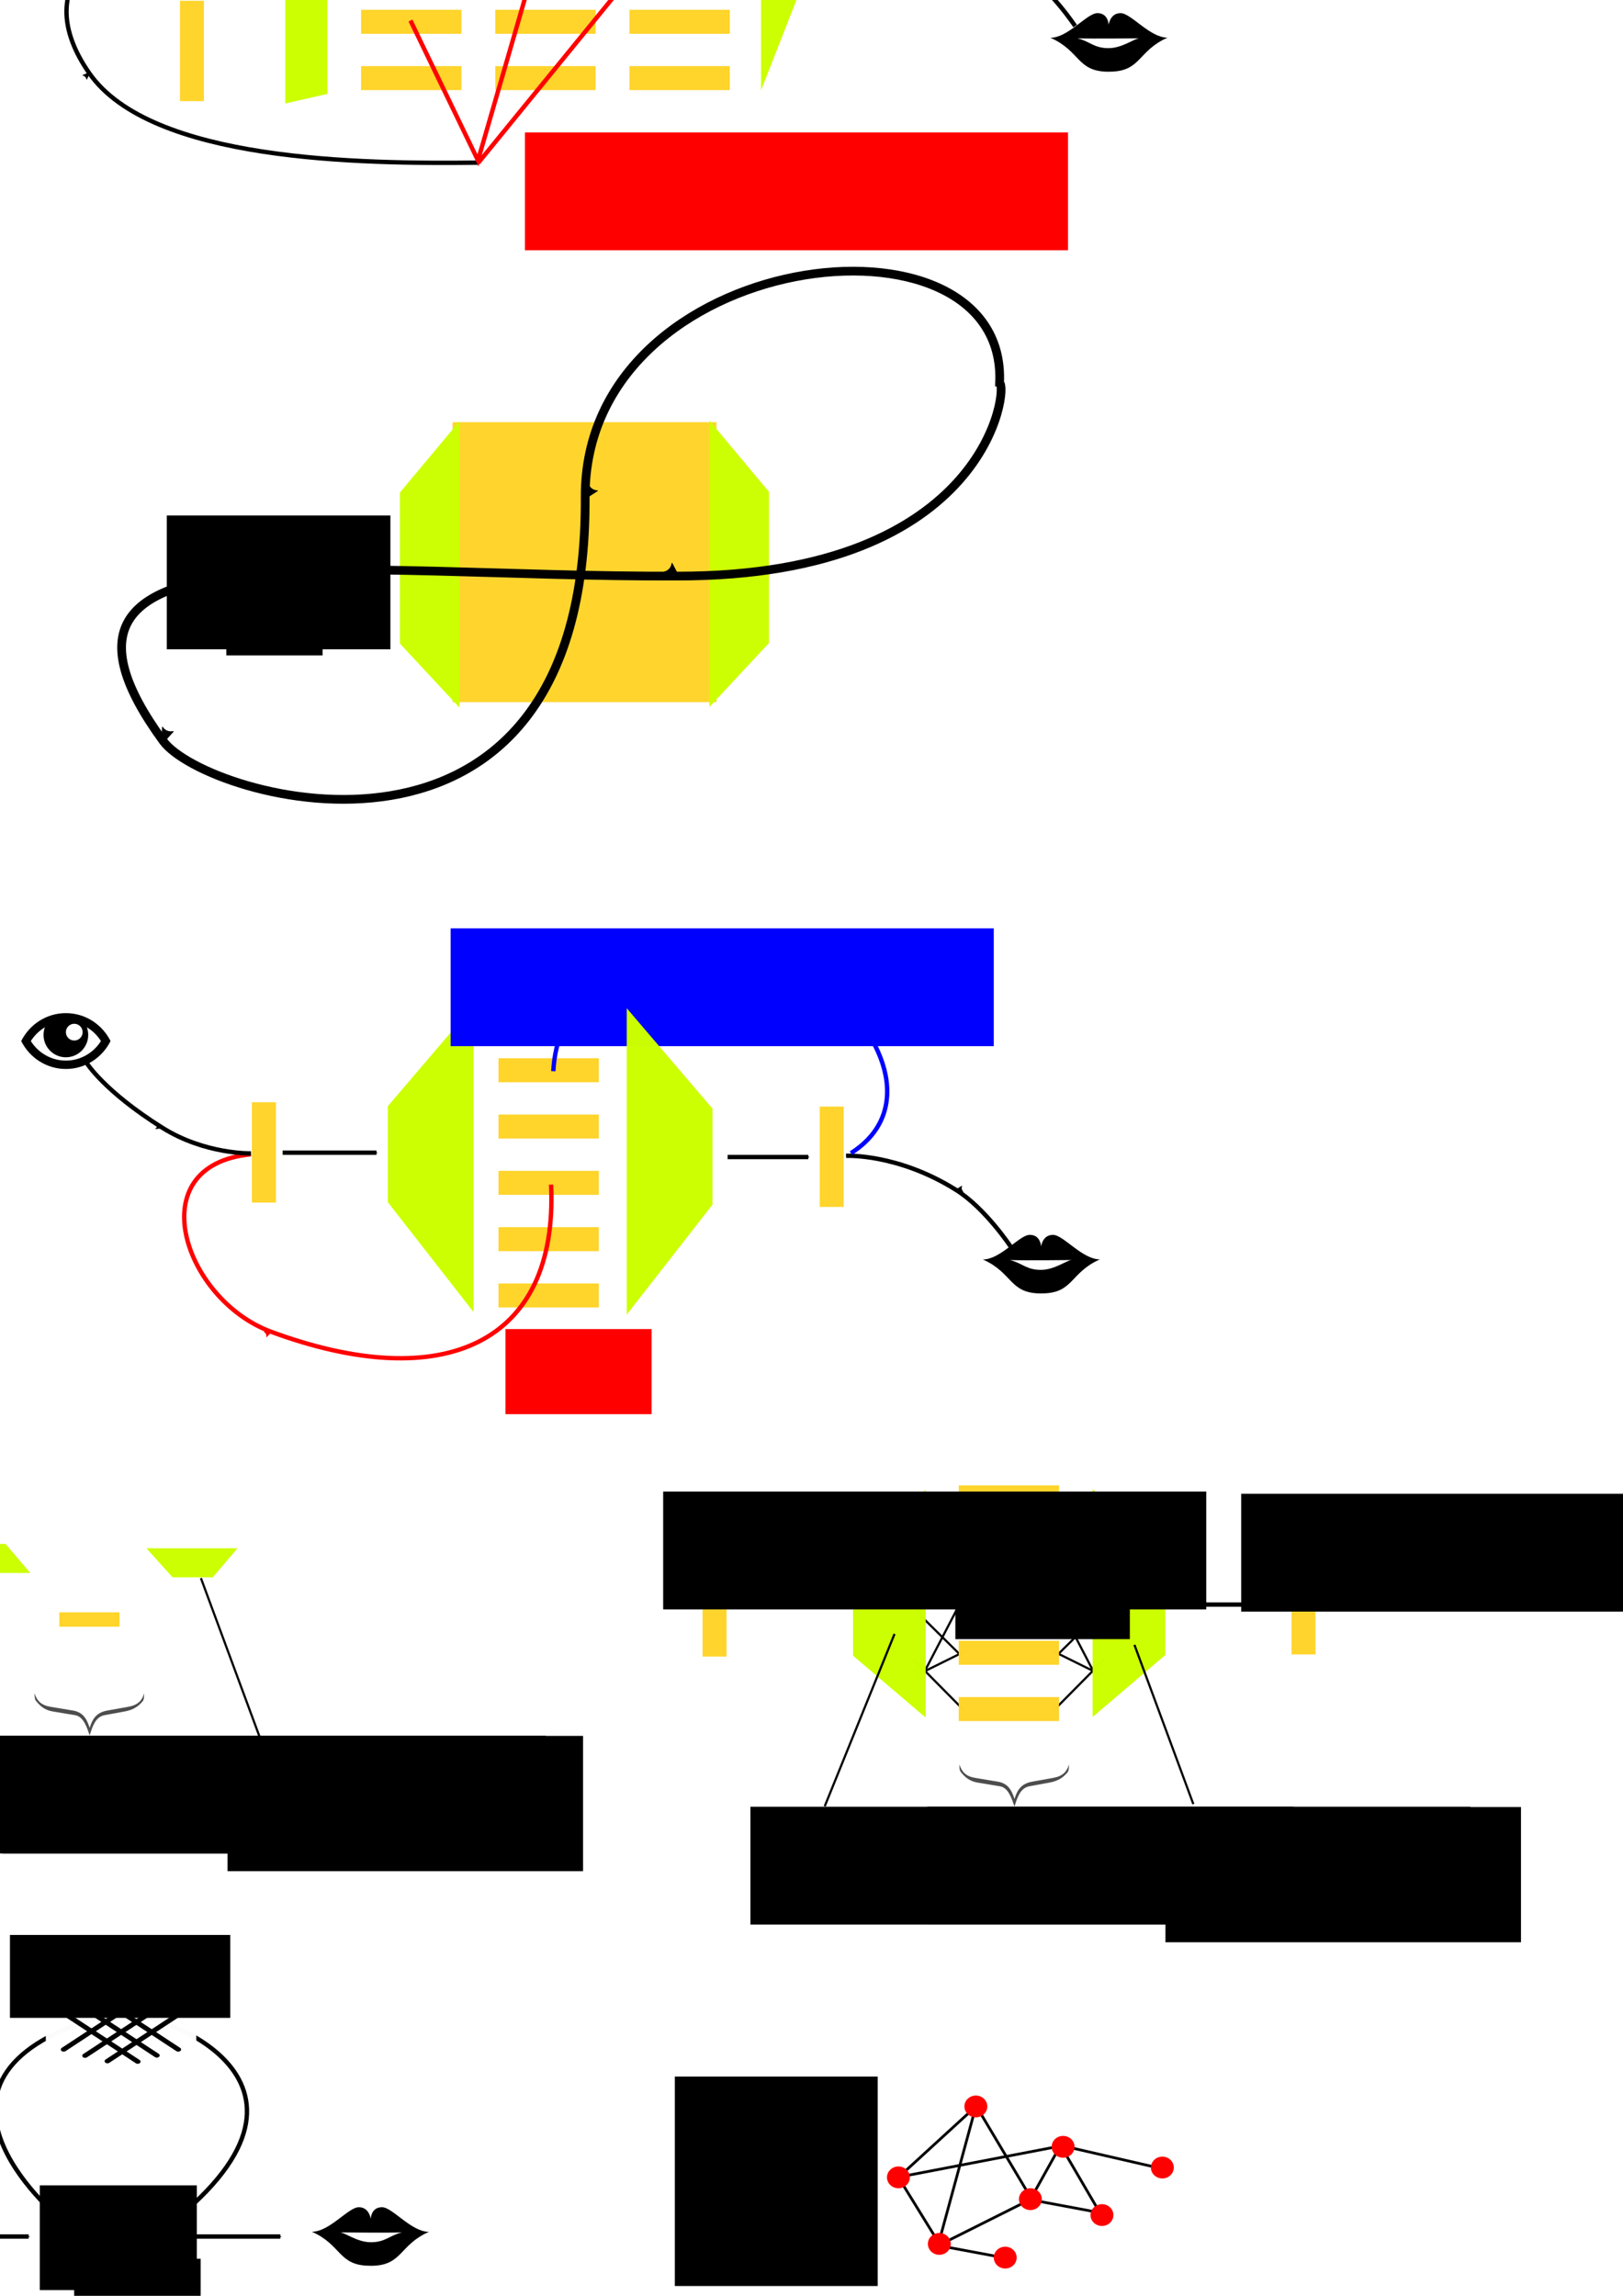 <?xml version="1.0" encoding="UTF-8" standalone="no"?>
<!-- Created with Inkscape (http://www.inkscape.org/) -->

<svg
   xmlns:dc="http://purl.org/dc/elements/1.1/"
   xmlns:cc="http://creativecommons.org/ns#"
   xmlns:rdf="http://www.w3.org/1999/02/22-rdf-syntax-ns#"
   xmlns:svg="http://www.w3.org/2000/svg"
   xmlns="http://www.w3.org/2000/svg"
   xmlns:sodipodi="http://sodipodi.sourceforge.net/DTD/sodipodi-0.dtd"
   xmlns:inkscape="http://www.inkscape.org/namespaces/inkscape"
   width="210mm"
   height="297mm"
   viewBox="0 0 744.094 1052.362"
   id="svg2"
   version="1.1"
   inkscape:version="0.91 r13725"
   sodipodi:docname="introspection.svg"
   inkscape:export-filename="/home/yky/latex/2017/introspection.svg.png"
   inkscape:export-xdpi="288"
   inkscape:export-ydpi="288">
  <defs
     id="defs4">
    <marker
       inkscape:stockid="Arrow2Mend"
       orient="auto"
       refY="0.0"
       refX="0.0"
       id="Arrow2Mend"
       style="overflow:visible;"
       inkscape:isstock="true">
      <path
         id="path5128"
         style="fill-rule:evenodd;stroke-width:0.625;stroke-linejoin:round;stroke:#000000;stroke-opacity:1;fill:#000000;fill-opacity:1"
         d="M 8.719,4.034 L -2.207,0.016 L 8.719,-4.002 C 6.973,-1.63 6.983,1.616 8.719,4.034 z "
         transform="scale(0.6) rotate(180) translate(0,0)" />
    </marker>
    <marker
       inkscape:stockid="Arrow1Lend"
       orient="auto"
       refY="0.0"
       refX="0.0"
       id="Arrow1Lend"
       style="overflow:visible;"
       inkscape:isstock="true">
      <path
         id="path5104"
         d="M 0.0,0.0 L 5.0,-5.0 L -12.5,0.0 L 5.0,5.0 L 0.0,0.0 z "
         style="fill-rule:evenodd;stroke:#000000;stroke-width:1pt;stroke-opacity:1;fill:#000000;fill-opacity:1"
         transform="scale(0.8) rotate(180) translate(12.5,0)" />
    </marker>
    <marker
       inkscape:stockid="Arrow1Mstart"
       orient="auto"
       refY="0.0"
       refX="0.0"
       id="Arrow1Mstart"
       style="overflow:visible"
       inkscape:isstock="true">
      <path
         id="path5107"
         d="M 0.0,0.0 L 5.0,-5.0 L -12.5,0.0 L 5.0,5.0 L 0.0,0.0 z "
         style="fill-rule:evenodd;stroke:#000000;stroke-width:1pt;stroke-opacity:1;fill:#000000;fill-opacity:1"
         transform="scale(0.4) translate(10,0)" />
    </marker>
    <marker
       inkscape:stockid="Arrow1Mend"
       orient="auto"
       refY="0.0"
       refX="0.0"
       id="Arrow1Mend"
       style="overflow:visible;"
       inkscape:isstock="true">
      <path
         id="path5110"
         d="M 0.0,0.0 L 5.0,-5.0 L -12.5,0.0 L 5.0,5.0 L 0.0,0.0 z "
         style="fill-rule:evenodd;stroke:#000000;stroke-width:1pt;stroke-opacity:1;fill:#000000;fill-opacity:1"
         transform="scale(0.4) rotate(180) translate(10,0)" />
    </marker>
    <marker
       inkscape:stockid="Arrow2Mend"
       orient="auto"
       refY="0.0"
       refX="0.0"
       id="marker22941"
       style="overflow:visible;"
       inkscape:isstock="true">
      <path
         id="path22943"
         style="fill-rule:evenodd;stroke-width:0.625;stroke-linejoin:round;stroke:#000000;stroke-opacity:1;fill:#000000;fill-opacity:1"
         d="M 8.719,4.034 L -2.207,0.016 L 8.719,-4.002 C 6.973,-1.63 6.983,1.616 8.719,4.034 z "
         transform="scale(0.6) rotate(180) translate(0,0)" />
    </marker>
    <marker
       inkscape:stockid="Arrow2Mend"
       orient="auto"
       refY="0.0"
       refX="0.0"
       id="marker8245"
       style="overflow:visible;"
       inkscape:isstock="true">
      <path
         id="path8247"
         style="fill-rule:evenodd;stroke-width:0.625;stroke-linejoin:round;stroke:#000000;stroke-opacity:1;fill:#000000;fill-opacity:1"
         d="M 8.719,4.034 L -2.207,0.016 L 8.719,-4.002 C 6.973,-1.63 6.983,1.616 8.719,4.034 z "
         transform="scale(0.6) rotate(180) translate(0,0)" />
    </marker>
    <marker
       inkscape:stockid="Arrow2MendS"
       orient="auto"
       refY="0"
       refX="0"
       id="Arrow2MendS"
       style="overflow:visible">
      <path
         inkscape:connector-curvature="0"
         id="path7051"
         style="fill:#0000ff;fill-rule:evenodd;stroke:#0000ff;stroke-width:0.625;stroke-linejoin:round"
         d="M 8.719,4.034 -2.207,0.016 8.719,-4.002 c -1.745,2.372 -1.735,5.617 -6e-7,8.035 z"
         transform="scale(-0.6,-0.6)" />
    </marker>
    <marker
       inkscape:stockid="Arrow1Mend"
       orient="auto"
       refY="0"
       refX="0"
       id="Arrow1Mend-36"
       style="overflow:visible">
      <path
         id="path3983-7"
         d="M 0,0 5,-5 -12.5,0 5,5 0,0 Z"
         style="fill-rule:evenodd;stroke:#000000;stroke-width:1pt"
         transform="matrix(-0.4,0,0,-0.4,-4,0)"
         inkscape:connector-curvature="0" />
    </marker>
    <marker
       inkscape:stockid="Arrow2Mend"
       orient="auto"
       refY="0"
       refX="0"
       id="marker8245-9"
       style="overflow:visible"
       inkscape:isstock="true">
      <path
         inkscape:connector-curvature="0"
         id="path8247-5"
         style="fill:#000000;fill-opacity:1;fill-rule:evenodd;stroke:#000000;stroke-width:0.625;stroke-linejoin:round;stroke-opacity:1"
         d="M 8.719,4.034 -2.207,0.016 8.719,-4.002 c -1.745,2.372 -1.735,5.617 -6e-7,8.035 z"
         transform="scale(-0.6,-0.6)" />
    </marker>
    <marker
       inkscape:stockid="Arrow2Mend"
       orient="auto"
       refY="0"
       refX="0"
       id="marker8245-9-52"
       style="overflow:visible"
       inkscape:isstock="true">
      <path
         inkscape:connector-curvature="0"
         id="path8247-5-69"
         style="fill:#000000;fill-opacity:1;fill-rule:evenodd;stroke:#000000;stroke-width:0.625;stroke-linejoin:round;stroke-opacity:1"
         d="M 8.719,4.034 -2.207,0.016 8.719,-4.002 c -1.745,2.372 -1.735,5.617 -6e-7,8.035 z"
         transform="scale(-0.6,-0.6)" />
    </marker>
    <marker
       inkscape:stockid="Arrow2MendS"
       orient="auto"
       refY="0"
       refX="0"
       id="Arrow2MendS-33"
       style="overflow:visible">
      <path
         inkscape:connector-curvature="0"
         id="path7051-1"
         style="fill:#0000ff;fill-rule:evenodd;stroke:#0000ff;stroke-width:0.625;stroke-linejoin:round"
         d="M 8.719,4.034 -2.207,0.016 8.719,-4.002 c -1.745,2.372 -1.735,5.617 -6e-7,8.035 z"
         transform="scale(-0.6,-0.6)" />
    </marker>
    <marker
       inkscape:stockid="Arrow2Mend"
       orient="auto"
       refY="0"
       refX="0"
       id="marker8245-2"
       style="overflow:visible"
       inkscape:isstock="true">
      <path
         inkscape:connector-curvature="0"
         id="path8247-6"
         style="fill:#000000;fill-opacity:1;fill-rule:evenodd;stroke:#000000;stroke-width:0.625;stroke-linejoin:round;stroke-opacity:1"
         d="M 8.719,4.034 -2.207,0.016 8.719,-4.002 c -1.745,2.372 -1.735,5.617 -6e-7,8.035 z"
         transform="scale(-0.6,-0.6)" />
    </marker>
    <marker
       inkscape:stockid="Arrow2Mend"
       orient="auto"
       refY="0"
       refX="0"
       id="marker22941-9"
       style="overflow:visible"
       inkscape:isstock="true">
      <path
         inkscape:connector-curvature="0"
         id="path22943-4"
         style="fill:#ff0000;fill-opacity:1;fill-rule:evenodd;stroke:#ff0000;stroke-width:0.625;stroke-linejoin:round;stroke-opacity:1"
         d="M 8.719,4.034 -2.207,0.016 8.719,-4.002 c -1.745,2.372 -1.735,5.617 -6e-7,8.035 z"
         transform="scale(-0.6,-0.6)" />
    </marker>
    <marker
       inkscape:stockid="Arrow1Mend"
       orient="auto"
       refY="0"
       refX="0"
       id="Arrow1Mend-36-0"
       style="overflow:visible">
      <path
         id="path3983-7-7"
         d="M 0,0 5,-5 -12.5,0 5,5 0,0 Z"
         style="fill-rule:evenodd;stroke:#000000;stroke-width:1pt"
         transform="matrix(-0.4,0,0,-0.4,-4,0)"
         inkscape:connector-curvature="0" />
    </marker>
    <marker
       inkscape:stockid="Arrow1Mend"
       orient="auto"
       refY="0"
       refX="0"
       id="Arrow1Mend-36-0-3"
       style="overflow:visible">
      <path
         id="path3983-7-7-7"
         d="M 0,0 5,-5 -12.5,0 5,5 0,0 Z"
         style="fill-rule:evenodd;stroke:#000000;stroke-width:1pt"
         transform="matrix(-0.4,0,0,-0.4,-4,0)"
         inkscape:connector-curvature="0" />
    </marker>
    <marker
       inkscape:stockid="Arrow1Mend"
       orient="auto"
       refY="0"
       refX="0"
       id="Arrow1Mend-36-0-0"
       style="overflow:visible">
      <path
         id="path3983-7-7-0"
         d="M 0,0 5,-5 -12.5,0 5,5 0,0 Z"
         style="fill-rule:evenodd;stroke:#000000;stroke-width:1pt"
         transform="matrix(-0.4,0,0,-0.4,-4,0)"
         inkscape:connector-curvature="0" />
    </marker>
    <marker
       inkscape:stockid="Arrow1Mend"
       orient="auto"
       refY="0"
       refX="0"
       id="Arrow1Mend-36-0-0-2"
       style="overflow:visible">
      <path
         id="path3983-7-7-0-6"
         d="M 0,0 5,-5 -12.5,0 5,5 0,0 Z"
         style="fill-rule:evenodd;stroke:#000000;stroke-width:1pt"
         transform="matrix(-0.4,0,0,-0.4,-4,0)"
         inkscape:connector-curvature="0" />
    </marker>
    <marker
       inkscape:stockid="Arrow1Mend"
       orient="auto"
       refY="0"
       refX="0"
       id="Arrow1Mend-36-0-36"
       style="overflow:visible">
      <path
         id="path3983-7-7-75"
         d="M 0,0 5,-5 -12.5,0 5,5 0,0 Z"
         style="fill-rule:evenodd;stroke:#000000;stroke-width:1pt"
         transform="matrix(-0.4,0,0,-0.4,-4,0)"
         inkscape:connector-curvature="0" />
    </marker>
    <marker
       inkscape:stockid="Arrow1Mend"
       orient="auto"
       refY="0"
       refX="0"
       id="Arrow1Mend-36-0-6"
       style="overflow:visible">
      <path
         id="path3983-7-7-2"
         d="M 0,0 5,-5 -12.5,0 5,5 0,0 Z"
         style="fill-rule:evenodd;stroke:#000000;stroke-width:1pt"
         transform="matrix(-0.4,0,0,-0.4,-4,0)"
         inkscape:connector-curvature="0" />
    </marker>
    <marker
       inkscape:stockid="Arrow1Mend"
       orient="auto"
       refY="0"
       refX="0"
       id="Arrow1Mend-36-5"
       style="overflow:visible">
      <path
         id="path3983-7-5"
         d="M 0,0 5,-5 -12.5,0 5,5 0,0 Z"
         style="fill-rule:evenodd;stroke:#000000;stroke-width:1pt"
         transform="matrix(-0.4,0,0,-0.4,-4,0)"
         inkscape:connector-curvature="0" />
    </marker>
  </defs>
  <sodipodi:namedview
     id="base"
     pagecolor="#ffffff"
     bordercolor="#666666"
     borderopacity="1.0"
     inkscape:pageopacity="1"
     inkscape:pageshadow="2"
     inkscape:zoom="1"
     inkscape:cx="261.38537"
     inkscape:cy="632.19706"
     inkscape:document-units="px"
     inkscape:current-layer="layer1"
     showgrid="false"
     showguides="false"
     inkscape:window-width="1050"
     inkscape:window-height="1656"
     inkscape:window-x="0"
     inkscape:window-y="0"
     inkscape:window-maximized="1"
     showborder="false"
     inkscape:snap-nodes="false"
     inkscape:snap-others="false"
     inkscape:snap-global="false" />
  <g
     inkscape:label="Layer 1"
     inkscape:groupmode="layer"
     id="layer1">
    <flowRoot
       xml:space="preserve"
       id="flowRoot5382"
       style="font-style:normal;font-variant:normal;font-weight:normal;font-stretch:normal;font-size:20px;line-height:125%;font-family:Arial;-inkscape-font-specification:Arial;text-align:center;letter-spacing:0px;word-spacing:0px;writing-mode:lr-tb;text-anchor:middle;fill:#000000;fill-opacity:1;stroke:none"
       transform="matrix(0,1,-1,0,1057.752,906.872)"
       inkscape:export-filename="/home/yky/latex/AGI-17/RNN-on-graph.png"
       inkscape:export-xdpi="200"
       inkscape:export-ydpi="200"><flowRegion
         id="flowRegion5384"><rect
           id="rect5386"
           width="96"
           height="93"
           x="45"
           y="655.362" /></flowRegion><flowPara
         id="flowPara5388"
         style="font-size:28px">⟺</flowPara></flowRoot>    <g
       id="g4053"
       transform="translate(-26,-183)"
       inkscape:export-xdpi="200"
       inkscape:export-ydpi="200">
      <flowRoot
         xml:space="preserve"
         id="flowRoot3941-1-6"
         style="font-style:normal;font-variant:normal;font-weight:normal;font-stretch:normal;font-size:20px;line-height:125%;font-family:Arial;-inkscape-font-specification:Arial;text-align:center;letter-spacing:0px;word-spacing:0px;writing-mode:lr-tb;text-anchor:middle;fill:#000000;fill-opacity:1;stroke:none"
         transform="translate(-100.583,822.567)"><flowRegion
           id="flowRegion3943-5-3"><rect
             id="rect3945-5-6"
             width="31"
             height="44"
             x="164"
             y="368.362" /></flowRegion><flowPara
           id="flowPara4039"
           style="font-style:italic;font-weight:bold;font-size:24px;font-family:'Latin Modern Roman';-inkscape-font-specification:'Latin Modern Roman'">x</flowPara></flowRoot>      <flowRoot
         transform="translate(10.246,469.366)"
         style="font-style:normal;font-variant:normal;font-weight:normal;font-stretch:normal;font-size:20px;line-height:125%;font-family:Arial;-inkscape-font-specification:Arial;text-align:center;letter-spacing:0px;word-spacing:0px;writing-mode:lr-tb;text-anchor:middle;fill:#000000;fill-opacity:1;stroke:none"
         id="flowRoot5390"
         xml:space="preserve"><flowRegion
           id="flowRegion5392"><rect
             y="715.362"
             x="34"
             height="48"
             width="72"
             id="rect5394" /></flowRegion><flowPara
           id="flowPara5396">⇀</flowPara></flowRoot>    </g>
    <g
       transform="translate(-63.425,433.647)"
       id="g3174-5"
       inkscape:export-filename="/home/yky/latex/2017/basic-architecture.png"
       inkscape:export-xdpi="288"
       inkscape:export-ydpi="288">
      <path
         sodipodi:nodetypes="cc"
         inkscape:connector-curvature="0"
         id="path5194-3-3"
         d="m 525.662,601.639 -31.78,-5.939"
         style="fill:none;stroke:#000000;stroke-width:1.25;stroke-linecap:butt;stroke-linejoin:miter;stroke-miterlimit:4;stroke-dasharray:none;stroke-opacity:1" />
      <path
         inkscape:connector-curvature="0"
         id="path5190-5"
         d="m 475.324,564.417 35.5,-32.5 -17,62.5 z"
         style="fill:none;stroke:#000000;stroke-width:1.25;stroke-linecap:butt;stroke-linejoin:miter;stroke-miterlimit:4;stroke-dasharray:none;stroke-opacity:1" />
      <path
         sodipodi:nodetypes="cc"
         inkscape:connector-curvature="0"
         id="path5192-6"
         d="m 510.824,531.417 25,42"
         style="fill:none;stroke:#000000;stroke-width:1.25;stroke-linecap:butt;stroke-linejoin:miter;stroke-miterlimit:4;stroke-dasharray:none;stroke-opacity:1" />
      <path
         sodipodi:nodetypes="ccc"
         inkscape:connector-curvature="0"
         id="path5194-2"
         d="m 474.824,564.417 75.5,-14.5 43.5,10"
         style="fill:none;stroke:#000000;stroke-width:1.25;stroke-linecap:butt;stroke-linejoin:miter;stroke-miterlimit:4;stroke-dasharray:none;stroke-opacity:1" />
      <path
         sodipodi:nodetypes="cc"
         inkscape:connector-curvature="0"
         id="path5194-3-7-9"
         d="m 566.121,580.325 -31.78,-5.939"
         style="fill:none;stroke:#000000;stroke-width:1.25;stroke-linecap:butt;stroke-linejoin:miter;stroke-miterlimit:4;stroke-dasharray:none;stroke-opacity:1" />
      <path
         sodipodi:nodetypes="cc"
         inkscape:connector-curvature="0"
         id="path5194-3-7-3-5-1"
         d="m 494.053,595.451 40.882,-20.471"
         style="fill:none;stroke:#000000;stroke-width:1.25;stroke-linecap:butt;stroke-linejoin:miter;stroke-miterlimit:4;stroke-dasharray:none;stroke-opacity:1" />
      <path
         inkscape:connector-curvature="0"
         id="path5196-2"
         d="m 549.824,549.417 -14.5,26"
         style="fill:none;stroke:#000000;stroke-width:1.25;stroke-linecap:butt;stroke-linejoin:miter;stroke-miterlimit:4;stroke-dasharray:none;stroke-opacity:1" />
      <ellipse
         ry="10"
         rx="10.5"
         cy="1397.362"
         cx="404.5"
         transform="matrix(0.5,0,0,0.5,291.824,-103.764)"
         id="path5142-70"
         style="fill:#ff0000;fill-opacity:1;fill-rule:nonzero;stroke:none" />
      <ellipse
         ry="10"
         rx="10.5"
         cy="1397.362"
         cx="404.5"
         id="path5142-3-9"
         style="fill:#ff0000;fill-opacity:1;fill-rule:nonzero;stroke:none"
         transform="matrix(0.5,0,0,0.5,333.574,-124.264)" />
      <path
         sodipodi:nodetypes="cc"
         inkscape:connector-curvature="0"
         id="path5194-3-7-3-3"
         d="m 568.121,581.388 -17.717,-30.316"
         style="fill:none;stroke:#000000;stroke-width:1.25;stroke-linecap:butt;stroke-linejoin:miter;stroke-miterlimit:4;stroke-dasharray:none;stroke-opacity:1" />
      <ellipse
         ry="10"
         rx="10.5"
         cy="1397.362"
         cx="404.5"
         id="path5142-7-6"
         style="fill:#ff0000;fill-opacity:1;fill-rule:nonzero;stroke:none"
         transform="matrix(0.5,0,0,0.5,348.574,-148.264)" />
      <ellipse
         ry="10"
         rx="10.5"
         cy="1397.362"
         cx="404.5"
         id="path5142-5-0"
         style="fill:#ff0000;fill-opacity:1;fill-rule:nonzero;stroke:none"
         transform="matrix(0.5,0,0,0.5,273.074,-134.264)" />
      <ellipse
         ry="10"
         rx="10.5"
         cy="1397.362"
         cx="404.5"
         id="path5142-9-6"
         style="fill:#ff0000;fill-opacity:1;fill-rule:nonzero;stroke:none"
         transform="matrix(0.5,0,0,0.5,308.574,-166.764)" />
      <ellipse
         ry="10"
         rx="10.5"
         cy="1397.362"
         cx="404.5"
         id="path5142-2-2"
         style="fill:#ff0000;fill-opacity:1;fill-rule:nonzero;stroke:none"
         transform="matrix(0.5,0,0,0.5,394.074,-138.764)" />
      <ellipse
         ry="10"
         rx="10.5"
         cy="1397.362"
         cx="404.5"
         id="path5142-2-6-6"
         style="fill:#ff0000;fill-opacity:1;fill-rule:nonzero;stroke:none"
         transform="matrix(0.5,0,0,0.5,322.037,-97.48)" />
      <ellipse
         ry="10"
         rx="10.5"
         cy="1397.362"
         cx="404.5"
         id="path5142-2-6-5-1"
         style="fill:#ff0000;fill-opacity:1;fill-rule:nonzero;stroke:none"
         transform="matrix(0.5,0,0,0.5,366.389,-116.981)" />
    </g>
    <path
       sodipodi:nodetypes="csc"
       inkscape:connector-curvature="0"
       id="path4604-2-8"
       d="m 81.773,1016.267 c 79.441,-65.624 -14.556,-97.743 -32,-93 -101.644,27.638 -23,93 -23,93"
       style="fill:none;stroke:#000000;stroke-width:2;stroke-linecap:butt;stroke-linejoin:miter;stroke-miterlimit:4;stroke-dasharray:none;stroke-opacity:1;marker-end:url(#Arrow1Mend-36)"
       inkscape:export-filename="/home/yky/latex/2017/basic-architecture.png"
       inkscape:export-xdpi="200"
       inkscape:export-ydpi="200" />
    <path
       sodipodi:nodetypes="cc"
       inkscape:connector-curvature="0"
       id="path3968-2-2-7"
       d="m 89.523,1025.175 39,0"
       style="fill:none;stroke:#000000;stroke-width:2;stroke-linecap:butt;stroke-linejoin:miter;stroke-miterlimit:4;stroke-dasharray:none;stroke-opacity:1;marker-end:url(#Arrow1Mend-36)"
       inkscape:export-filename="/home/yky/latex/2017/basic-architecture.png"
       inkscape:export-xdpi="200"
       inkscape:export-ydpi="200" />
    <path
       sodipodi:nodetypes="cc"
       inkscape:connector-curvature="0"
       id="path3968-2-2-3-4"
       d="m -25.852,1025.175 39,0"
       style="fill:none;stroke:#000000;stroke-width:2;stroke-linecap:butt;stroke-linejoin:miter;stroke-miterlimit:4;stroke-dasharray:none;stroke-opacity:1;marker-end:url(#Arrow1Mend-36)"
       inkscape:export-filename="/home/yky/latex/2017/basic-architecture.png"
       inkscape:export-xdpi="200"
       inkscape:export-ydpi="200" />
    <rect
       style="opacity:0.99;fill:#ffffff;fill-opacity:0.992;stroke:none;stroke-width:1;stroke-linecap:square;stroke-linejoin:miter;stroke-miterlimit:4;stroke-dasharray:none;stroke-opacity:1"
       id="rect25535"
       width="69"
       height="36"
       x="21"
       y="904.362"
       inkscape:export-xdpi="200"
       inkscape:export-ydpi="200" />
    <g
       transform="matrix(2.608,0,0,1.997,-681.224,-30.808)"
       id="layer1-0"
       inkscape:label="Layer 1"
       inkscape:export-filename="/home/yky/latex/2017/basic-architecture.png"
       inkscape:export-xdpi="200"
       inkscape:export-ydpi="200">
      <path
         sodipodi:nodetypes="cc"
         inkscape:connector-curvature="0"
         id="path3995"
         d="m 272.808,477.834 12.609,10.808"
         style="fill:none;stroke:#000000;stroke-width:1px;stroke-linecap:round;stroke-linejoin:round;stroke-opacity:1" />
      <path
         sodipodi:nodetypes="cc"
         inkscape:connector-curvature="0"
         id="path3995-6"
         d="m 276.165,476.415 12.609,10.808"
         style="fill:none;stroke:#000000;stroke-width:1px;stroke-linecap:round;stroke-linejoin:round;stroke-opacity:1" />
      <path
         sodipodi:nodetypes="cc"
         inkscape:connector-curvature="0"
         id="path3995-1"
         d="m 279.932,475.05 12.609,10.808"
         style="fill:none;stroke:#000000;stroke-width:1px;stroke-linecap:round;stroke-linejoin:round;stroke-opacity:1" />
      <path
         sodipodi:nodetypes="cc"
         inkscape:connector-curvature="0"
         id="path3995-2"
         d="m 285.008,475.05 -12.609,10.808"
         style="fill:none;stroke:#000000;stroke-width:1px;stroke-linecap:round;stroke-linejoin:round;stroke-opacity:1" />
      <path
         sodipodi:nodetypes="cc"
         inkscape:connector-curvature="0"
         id="path3995-2-9"
         d="m 288.774,476.469 -12.609,10.808"
         style="fill:none;stroke:#000000;stroke-width:1px;stroke-linecap:round;stroke-linejoin:round;stroke-opacity:1" />
      <path
         sodipodi:nodetypes="cc"
         inkscape:connector-curvature="0"
         id="path3995-2-3"
         d="m 292.705,477.725 -12.609,10.808"
         style="fill:none;stroke:#000000;stroke-width:1px;stroke-linecap:round;stroke-linejoin:round;stroke-opacity:1" />
    </g>
    <g
       id="g4532"
       transform="matrix(0.1,0,0,0.1,142.977,998.337)"
       inkscape:export-filename="/home/yky/latex/2017/basic-architecture.png"
       inkscape:export-xdpi="200"
       inkscape:export-ydpi="200">
      <g
         id="g4490">
        <g
           id="g4492">
          <path
             id="path4494"
             d="m 266.191,402.419 4.36,0.219 c 145.455,0 128.004,-94.543 266.191,-155.638 -81.453,0 -167.277,-112.895 -215.28,-112.895 -48.004,0 -50.911,48.568 -50.911,48.568 l -0.86,4.188 c 0,0 -6.407,-52.747 -54.411,-52.747 C 167.277,134.114 81.453,246.56 0,246.56 138.188,307.654 120.727,402.419 266.191,402.419 Z M 412.746,249.553 c -56.725,13.818 -75.276,45.097 -142.003,45.097 -63.82,0 -119.455,-45.097 -142.003,-45.097 -0.01,0 218.541,2.544 284.006,0 z"
             inkscape:connector-curvature="0" />
        </g>
      </g>
      <g
         id="g4496" />
      <g
         id="g4498" />
      <g
         id="g4500" />
      <g
         id="g4502" />
      <g
         id="g4504" />
      <g
         id="g4506" />
      <g
         id="g4508" />
      <g
         id="g4510" />
      <g
         id="g4512" />
      <g
         id="g4514" />
      <g
         id="g4516" />
      <g
         id="g4518" />
      <g
         id="g4520" />
      <g
         id="g4522" />
      <g
         id="g4524" />
    </g>
    <g
       style="fill:#000000"
       id="g4583"
       transform="matrix(0.08,0,0,0.08,-78.666,1004.694)"
       inkscape:export-filename="/home/yky/latex/2017/basic-architecture.png"
       inkscape:export-xdpi="200"
       inkscape:export-ydpi="200">
      <g
         id="g4573">
        <path
           id="path4575"
           d="M 256,96 C 144.341,96 47.559,161.021 0,256 47.559,350.979 144.341,416 256,416 367.657,416 464.439,350.979 512,256 464.442,161.021 367.657,96 256,96 Z m 126.225,84.852 c 30.081,19.187 55.571,44.887 74.717,75.148 -19.146,30.261 -44.637,55.961 -74.718,75.149 C 344.427,355.257 300.779,368 256,368 211.22,368 167.572,355.257 129.775,331.148 99.695,311.962 74.205,286.262 55.058,256 c 19.146,-30.262 44.637,-55.962 74.717,-75.148 1.959,-1.25 3.938,-2.461 5.929,-3.65 C 130.725,190.866 128,205.613 128,221 c 0,70.692 57.308,128 128,128 70.692,0 128,-57.308 128,-128 0,-15.387 -2.725,-30.134 -7.704,-43.799 1.99,1.189 3.969,2.401 5.929,3.651 z M 256,205 c 0,26.51 -21.49,48 -48,48 -26.51,0 -48,-21.49 -48,-48 0,-26.51 21.49,-48 48,-48 26.51,0 48,21.49 48,48 z"
           inkscape:connector-curvature="0" />
      </g>
    </g>
    <flowRoot
       transform="translate(-406.435,499.59)"
       style="font-style:normal;font-variant:normal;font-weight:normal;font-stretch:normal;font-size:20px;line-height:125%;font-family:Arial;-inkscape-font-specification:Arial;text-align:center;letter-spacing:0px;word-spacing:0px;writing-mode:lr-tb;text-anchor:middle;fill:#000000;fill-opacity:1;stroke:none"
       id="flowRoot4934-2"
       xml:space="preserve"
       inkscape:export-filename="/home/yky/latex/AGI-17/RNN-on-graph.png"
       inkscape:export-xdpi="200"
       inkscape:export-ydpi="200"><flowRegion
         id="flowRegion4936-7"><rect
           y="387.362"
           x="411"
           height="38"
           width="101"
           id="rect4938-0" /></flowRegion><flowPara
         id="flowPara4940-3">RNN<flowSpan
   id="flowSpan4942-4"
   style="font-size:65.001%;baseline-shift:sub" /></flowPara></flowRoot>    <g
       id="g3510"
       transform="matrix(0,1,1,0,-240.858,-231.133)"
       style="fill:#ffd42a;stroke:none"
       inkscape:export-xdpi="192"
       inkscape:export-ydpi="192">
      <rect
         transform="matrix(0,-1,1,0,0,0)"
         y="132.386"
         x="-452.401"
         height="11"
         width="46"
         id="rect3336-3"
         style="opacity:0.99;fill:#ffd42a;stroke:none;stroke-width:1;stroke-miterlimit:4;stroke-dasharray:none;stroke-opacity:1" />
      <rect
         transform="matrix(0,-1,1,0,0,0)"
         y="158.195"
         x="-452.401"
         height="11"
         width="46"
         id="rect3336-3-6"
         style="opacity:0.99;fill:#ffd42a;stroke:none;stroke-width:1;stroke-miterlimit:4;stroke-dasharray:none;stroke-opacity:1" />
      <rect
         transform="matrix(0,-1,1,0,0,0)"
         y="184.005"
         x="-452.401"
         height="11"
         width="46"
         id="rect3336-3-7"
         style="opacity:0.99;fill:#ffd42a;stroke:none;stroke-width:1;stroke-miterlimit:4;stroke-dasharray:none;stroke-opacity:1" />
      <rect
         transform="matrix(0,-1,1,0,0,0)"
         y="209.814"
         x="-452.401"
         height="11"
         width="46"
         id="rect3336-3-5"
         style="opacity:0.99;fill:#ffd42a;stroke:none;stroke-width:1;stroke-miterlimit:4;stroke-dasharray:none;stroke-opacity:1" />
      <rect
         transform="matrix(0,-1,1,0,0,0)"
         y="235.623"
         x="-452.401"
         height="11"
         width="46"
         id="rect3336-3-3"
         style="opacity:0.99;fill:#ffd42a;stroke:none;stroke-width:1;stroke-miterlimit:4;stroke-dasharray:none;stroke-opacity:1" />
      <rect
         transform="matrix(0,-1,1,0,0,0)"
         y="261.433"
         x="-452.401"
         height="11"
         width="46"
         id="rect3336-3-56"
         style="opacity:0.99;fill:#ffd42a;stroke:none;stroke-width:1;stroke-miterlimit:4;stroke-dasharray:none;stroke-opacity:1" />
    </g>
    <g
       id="g3518"
       transform="matrix(0,1,1,0,-233.079,-179.338)"
       style="fill:#ffd42a;stroke:none"
       inkscape:export-xdpi="192"
       inkscape:export-ydpi="192">
      <rect
         transform="matrix(0,-1,1,0,0,0)"
         y="80.59"
         x="-506.141"
         height="11"
         width="46"
         id="rect3336-3-2"
         style="opacity:0.99;fill:#ffd42a;stroke:none;stroke-width:1;stroke-miterlimit:4;stroke-dasharray:none;stroke-opacity:1" />
      <rect
         transform="matrix(0,-1,1,0,0,0)"
         y="106.4"
         x="-506.141"
         height="11"
         width="46"
         id="rect3336-3-6-3"
         style="opacity:0.99;fill:#ffd42a;stroke:none;stroke-width:1;stroke-miterlimit:4;stroke-dasharray:none;stroke-opacity:1" />
      <rect
         transform="matrix(0,-1,1,0,0,0)"
         y="132.209"
         x="-506.141"
         height="11"
         width="46"
         id="rect3336-3-7-7"
         style="opacity:0.99;fill:#ffd42a;stroke:none;stroke-width:1;stroke-miterlimit:4;stroke-dasharray:none;stroke-opacity:1" />
      <rect
         transform="matrix(0,-1,1,0,0,0)"
         y="158.018"
         x="-506.141"
         height="11"
         width="46"
         id="rect3336-3-5-5"
         style="opacity:0.99;fill:#ffd42a;stroke:none;stroke-width:1;stroke-miterlimit:4;stroke-dasharray:none;stroke-opacity:1" />
      <rect
         transform="matrix(0,-1,1,0,0,0)"
         y="183.828"
         x="-506.141"
         height="11"
         width="46"
         id="rect3336-3-3-9"
         style="opacity:0.99;fill:#ffd42a;stroke:none;stroke-width:1;stroke-miterlimit:4;stroke-dasharray:none;stroke-opacity:1" />
      <rect
         transform="matrix(0,-1,1,0,0,0)"
         y="209.637"
         x="-506.141"
         height="11"
         width="46"
         id="rect3336-3-56-2"
         style="opacity:0.99;fill:#ffd42a;stroke:none;stroke-width:1;stroke-miterlimit:4;stroke-dasharray:none;stroke-opacity:1" />
    </g>
    <g
       id="g3526"
       transform="matrix(0,1,1,0,-240.858,-194.894)"
       style="fill:#ffd42a;stroke:none"
       inkscape:export-xdpi="192"
       inkscape:export-ydpi="192">
      <rect
         transform="matrix(0,-1,1,0,0,0)"
         y="96.147"
         x="-575.438"
         height="11"
         width="46"
         id="rect3336-3-28"
         style="opacity:0.99;fill:#ffd42a;stroke:none;stroke-width:1;stroke-miterlimit:4;stroke-dasharray:none;stroke-opacity:1" />
      <rect
         transform="matrix(0,-1,1,0,0,0)"
         y="121.956"
         x="-575.438"
         height="11"
         width="46"
         id="rect3336-3-6-9"
         style="opacity:0.99;fill:#ffd42a;stroke:none;stroke-width:1;stroke-miterlimit:4;stroke-dasharray:none;stroke-opacity:1" />
      <rect
         transform="matrix(0,-1,1,0,0,0)"
         y="147.765"
         x="-575.438"
         height="11"
         width="46"
         id="rect3336-3-7-73"
         style="opacity:0.99;fill:#ffd42a;stroke:none;stroke-width:1;stroke-miterlimit:4;stroke-dasharray:none;stroke-opacity:1" />
      <rect
         transform="matrix(0,-1,1,0,0,0)"
         y="173.575"
         x="-575.438"
         height="11"
         width="46"
         id="rect3336-3-5-6"
         style="opacity:0.99;fill:#ffd42a;stroke:none;stroke-width:1;stroke-miterlimit:4;stroke-dasharray:none;stroke-opacity:1" />
      <rect
         transform="matrix(0,-1,1,0,0,0)"
         y="199.384"
         x="-575.438"
         height="11"
         width="46"
         id="rect3336-3-3-1"
         style="opacity:0.99;fill:#ffd42a;stroke:none;stroke-width:1;stroke-miterlimit:4;stroke-dasharray:none;stroke-opacity:1" />
      <rect
         transform="matrix(0,-1,1,0,0,0)"
         y="225.194"
         x="-575.438"
         height="11"
         width="46"
         id="rect3336-3-56-29"
         style="opacity:0.99;fill:#ffd42a;stroke:none;stroke-width:1;stroke-miterlimit:4;stroke-dasharray:none;stroke-opacity:1" />
    </g>
    <rect
       style="opacity:0.99;fill:#ffd42a;fill-opacity:0.992;stroke:none;stroke-width:1;stroke-miterlimit:4;stroke-dasharray:none;stroke-opacity:1"
       id="rect3336-31"
       width="46"
       height="11"
       x="-52.781"
       y="404.801"
       transform="matrix(0,1,1,0,0,0)"
       inkscape:export-xdpi="192"
       inkscape:export-ydpi="192" />
    <path
       style="opacity:0.99;fill:#ccff00;stroke:none;stroke-width:1;stroke-miterlimit:4;stroke-dasharray:none;stroke-opacity:1"
       d="m 150.112,-100.965 0,144 -19.308,4.395 0,-150.437 z"
       id="rect3336-9"
       inkscape:connector-curvature="0"
       sodipodi:nodetypes="ccccc"
       inkscape:export-xdpi="192"
       inkscape:export-ydpi="192" />
    <path
       style="opacity:0.99;fill:#ccff00;stroke:none;stroke-width:1;stroke-miterlimit:4;stroke-dasharray:none;stroke-opacity:1"
       d="m 370.232,-52.965 0,40 -21.308,54.395 0,-138.437 z"
       id="rect3336-9-7"
       inkscape:connector-curvature="0"
       sodipodi:nodetypes="ccccc"
       inkscape:export-xdpi="192"
       inkscape:export-ydpi="192" />
    <g
       transform="matrix(0,-1,0.871,0,-21.973,399.717)"
       inkscape:label="Layer 1"
       id="layer1-2"
       inkscape:export-xdpi="192"
       inkscape:export-ydpi="192">
      <g
         transform="matrix(-0.206,0,0,0.723,552.395,120.67)"
         style="font-style:normal;font-variant:normal;font-weight:normal;font-stretch:normal;font-size:64px;line-height:125%;font-family:'Latin Modern Math';-inkscape-font-specification:'Latin Modern Math';text-align:center;letter-spacing:0px;word-spacing:0px;writing-mode:lr-tb;text-anchor:middle;fill:#4d4d4d;fill-opacity:1;stroke:none"
         id="flowRoot6939">
        <path
           d="m 179.756,399.029 c -15.838,-5.047 -26.111,-15.156 -29.939,-38.594 l -8.388,-51.36 c -4.7,-28.778 -20.931,-36.813 -38.587,-43.047 17.136,-5.938 34.62,-14.265 38.587,-40.375 l 8.388,-55.219 c 3.561,-23.44 13.581,-32.657 29.939,-38.891 -15.838,0.297 -15.239,2.375 -21.211,7.719 -7.27,6.828 -16.284,18.12 -19.034,36.219 l -8.388,55.219 c -3.245,21.363 -29.579,29.391 -44.898,35.329 16.098,5.938 40.906,12.485 44.898,36.219 l 8.388,49.876 c 3.443,20.47 11.504,32.063 18.255,38.891 5.712,5.641 5.113,7.719 21.99,8.016"
           style="font-size:300px;font-family:'TeX Gyre Pagella';-inkscape-font-specification:'TeX Gyre Pagella';fill:#4d4d4d;stroke:none"
           id="path7003"
           inkscape:connector-curvature="0"
           sodipodi:nodetypes="csscssccsscsscc" />
      </g>
    </g>
    <flowRoot
       xml:space="preserve"
       id="flowRoot3577-7"
       style="font-style:normal;font-weight:normal;font-size:40px;line-height:125%;font-family:sans-serif;text-align:start;letter-spacing:0px;word-spacing:0px;writing-mode:lr-tb;text-anchor:start;fill:#000000;fill-opacity:1;stroke:none;stroke-width:1px;stroke-linecap:butt;stroke-linejoin:miter;stroke-opacity:1"
       transform="translate(-49.277,-525.794)"
       inkscape:export-xdpi="192"
       inkscape:export-ydpi="192"><flowRegion
         id="flowRegion3579-3"><rect
           id="rect3581-3"
           width="249"
           height="54"
           x="274"
           y="364.362"
           style="stroke:none" /></flowRegion><flowPara
         id="flowPara3585-9"
         style="font-style:normal;font-variant:normal;font-weight:normal;font-stretch:normal;font-size:20px;line-height:125%;font-family:Arial;-inkscape-font-specification:'Arial, Normal';text-align:start;writing-mode:lr-tb;text-anchor:start;stroke:none">&quot;tree&quot;</flowPara></flowRoot>    <g
       id="g4532-2"
       transform="matrix(-0.1,0,0,0.1,535.274,-7.39)"
       inkscape:export-xdpi="192"
       inkscape:export-ydpi="192">
      <g
         id="g4490-9">
        <g
           id="g4492-1">
          <path
             id="path4494-2"
             d="m 266.191,402.419 4.36,0.219 c 145.455,0 128.004,-94.543 266.191,-155.638 -81.453,0 -167.277,-112.895 -215.28,-112.895 -48.004,0 -50.911,48.568 -50.911,48.568 l -0.86,4.188 c 0,0 -6.407,-52.747 -54.411,-52.747 C 167.277,134.114 81.453,246.56 0,246.56 138.188,307.654 120.727,402.419 266.191,402.419 Z M 412.746,249.553 c -56.725,13.818 -75.276,45.097 -142.003,45.097 -63.82,0 -119.455,-45.097 -142.003,-45.097 -0.01,0 218.541,2.544 284.006,0 z"
             inkscape:connector-curvature="0" />
        </g>
      </g>
      <g
         id="g4496-7" />
      <g
         id="g4498-0" />
      <g
         id="g4500-9" />
      <g
         id="g4502-3" />
      <g
         id="g4504-6" />
      <g
         id="g4506-0" />
      <g
         id="g4508-6" />
      <g
         id="g4510-2" />
      <g
         id="g4512-6" />
      <g
         id="g4514-1" />
      <g
         id="g4516-8" />
      <g
         id="g4518-7" />
      <g
         id="g4520-9" />
      <g
         id="g4522-2" />
      <g
         id="g4524-0" />
    </g>
    <g
       style="fill:#000000"
       id="g4583-2"
       transform="matrix(-0.08,0,0,0.08,13.683,-100.295)"
       inkscape:export-xdpi="192"
       inkscape:export-ydpi="192">
      <g
         id="g4573-3">
        <path
           id="path4575-7"
           d="M 256,96 C 144.341,96 47.559,161.021 0,256 47.559,350.979 144.341,416 256,416 367.657,416 464.439,350.979 512,256 464.442,161.021 367.657,96 256,96 Z m 126.225,84.852 c 30.081,19.187 55.571,44.887 74.717,75.148 -19.146,30.261 -44.637,55.961 -74.718,75.149 C 344.427,355.257 300.779,368 256,368 211.22,368 167.572,355.257 129.775,331.148 99.695,311.962 74.205,286.262 55.058,256 c 19.146,-30.262 44.637,-55.962 74.717,-75.148 1.959,-1.25 3.938,-2.461 5.929,-3.65 C 130.725,190.866 128,205.613 128,221 c 0,70.692 57.308,128 128,128 70.692,0 128,-57.308 128,-128 0,-15.387 -2.725,-30.134 -7.704,-43.799 1.99,1.189 3.969,2.401 5.929,3.651 z M 256,205 c 0,26.51 -21.49,48 -48,48 -26.51,0 -48,-21.49 -48,-48 0,-26.51 21.49,-48 48,-48 26.51,0 48,21.49 48,48 z"
           inkscape:connector-curvature="0" />
      </g>
    </g>
    <path
       sodipodi:nodetypes="csc"
       inkscape:connector-curvature="0"
       id="path4604-2-8-4"
       d="M 219.32,74.549 C 165.26,75.173 69.179,74.128 40.88,33.474 12.941,-6.664 46.678,-31.85 79.178,-28.85"
       style="fill:none;stroke:#000000;stroke-width:2;stroke-linecap:butt;stroke-linejoin:miter;stroke-miterlimit:4;stroke-dasharray:none;stroke-opacity:1;marker-mid:url(#marker22941)"
       inkscape:export-filename="/home/yky/latex/2017/basic-architecture.png"
       inkscape:export-xdpi="192"
       inkscape:export-ydpi="192" />
    <path
       sodipodi:nodetypes="csc"
       inkscape:connector-curvature="0"
       id="path3968-2-2-7-1-4"
       d="m 4.302,-71.307 c 0,0 7.999,13.031 34.825,29.849 19.53,12.244 40.61,11.747 40.61,11.747"
       style="fill:none;stroke:#000000;stroke-width:2;stroke-linecap:butt;stroke-linejoin:miter;stroke-miterlimit:4;stroke-dasharray:none;stroke-opacity:1;marker-mid:url(#marker8245)"
       inkscape:export-filename="/home/yky/latex/2017/vision-architecture.png"
       inkscape:export-xdpi="192"
       inkscape:export-ydpi="192" />
    <path
       sodipodi:nodetypes="csc"
       inkscape:connector-curvature="0"
       id="path3968-2-2-7-1-4-5"
       d="m 417.477,-29.655 c 0,0 23.766,-1.132 50.563,15.732 13.333,8.391 24.872,25.864 24.872,25.864"
       style="fill:none;stroke:#000000;stroke-width:2;stroke-linecap:butt;stroke-linejoin:miter;stroke-miterlimit:4;stroke-dasharray:none;stroke-opacity:1;marker-mid:url(#marker8245-9)"
       inkscape:export-filename="/home/yky/latex/2017/vision-architecture.png"
       inkscape:export-xdpi="192"
       inkscape:export-ydpi="192" />
    <flowRoot
       xml:space="preserve"
       id="flowRoot3577-7-7"
       style="font-style:normal;font-weight:normal;font-size:40px;line-height:125%;font-family:sans-serif;text-align:start;letter-spacing:0px;word-spacing:0px;writing-mode:lr-tb;text-anchor:start;fill:#ff0000;fill-opacity:1;stroke:none;stroke-width:1px;stroke-linecap:butt;stroke-linejoin:miter;stroke-opacity:1"
       transform="translate(-33.341,-303.64)"
       inkscape:export-xdpi="192"
       inkscape:export-ydpi="192"><flowRegion
         id="flowRegion3579-3-2"><rect
           id="rect3581-3-9"
           width="249"
           height="54"
           x="274"
           y="364.362"
           style="fill:#ff0000;stroke:none" /></flowRegion><flowPara
         id="flowPara3585-9-0"
         style="font-style:normal;font-variant:normal;font-weight:normal;font-stretch:normal;font-size:20px;line-height:125%;font-family:Arial;-inkscape-font-specification:'Arial, Normal';text-align:start;writing-mode:lr-tb;text-anchor:start;fill:#ff0000;stroke:none">attention</flowPara></flowRoot>    <path
       sodipodi:nodetypes="csc"
       inkscape:connector-curvature="0"
       id="path4604-2-8-4-9"
       d="m 418.049,-29.918 c 59,-28 30.227,-59.17 -29,-73 -35.46,-8.28 -118.38,4.301 -136.439,36.425"
       style="fill:none;stroke:#0000ff;stroke-width:2;stroke-linecap:butt;stroke-linejoin:miter;stroke-miterlimit:4;stroke-dasharray:none;stroke-opacity:1;marker-mid:url(#Arrow2MendS)"
       inkscape:export-filename="/home/yky/latex/2017/basic-architecture.png"
       inkscape:export-xdpi="192"
       inkscape:export-ydpi="192" />
    <g
       id="g36900"
       transform="translate(-4,-227)"
       inkscape:export-xdpi="192"
       inkscape:export-ydpi="192">
      <path
         inkscape:export-ydpi="192"
         inkscape:export-xdpi="192"
         inkscape:export-filename="/home/yky/latex/2017/vision-architecture.png"
         style="fill:none;stroke:#ff0000;stroke-width:2;stroke-linecap:square;stroke-linejoin:miter;stroke-miterlimit:4;stroke-dasharray:none;stroke-opacity:1"
         d="m 192.621,237.308 30.509,63.225 33.392,-115.11"
         id="path3968-2-2-7-1-9-0"
         inkscape:connector-curvature="0"
         sodipodi:nodetypes="ccc" />
      <path
         inkscape:export-ydpi="192"
         inkscape:export-xdpi="192"
         inkscape:export-filename="/home/yky/latex/2017/vision-architecture.png"
         style="fill:none;stroke:#ff0000;stroke-width:2;stroke-linecap:butt;stroke-linejoin:miter;stroke-miterlimit:4;stroke-dasharray:none;stroke-opacity:1"
         d="M 223.232,301.697 317.169,186.515"
         id="path3968-2-2-7-1-9-4"
         inkscape:connector-curvature="0"
         sodipodi:nodetypes="cc" />
    </g>
    <flowRoot
       xml:space="preserve"
       id="flowRoot3577-7-7-3"
       style="font-style:normal;font-weight:normal;font-size:40px;line-height:125%;font-family:sans-serif;text-align:start;letter-spacing:0px;word-spacing:0px;writing-mode:lr-tb;text-anchor:start;fill:#0000ff;fill-opacity:1;stroke:none;stroke-width:1px;stroke-linecap:butt;stroke-linejoin:miter;stroke-opacity:1"
       transform="translate(83.608,-502.837)"
       inkscape:export-xdpi="192"
       inkscape:export-ydpi="192"><flowRegion
         id="flowRegion3579-3-2-6"><rect
           id="rect3581-3-9-2"
           width="249"
           height="54"
           x="274"
           y="364.362"
           style="fill:#0000ff;stroke:none" /></flowRegion><flowPara
         id="flowPara3585-9-0-1"
         style="font-style:normal;font-variant:normal;font-weight:normal;font-stretch:normal;font-size:20px;line-height:125%;font-family:Arial;-inkscape-font-specification:'Arial, Normal';text-align:start;writing-mode:lr-tb;text-anchor:start;fill:#0000ff;stroke:none">rewrite</flowPara></flowRoot>    <g
       id="g31082"
       transform="translate(-69,-205)"
       inkscape:export-xdpi="192"
       inkscape:export-ydpi="192">
      <rect
         transform="matrix(0,1,1,0,0,0)"
         y="151.486"
         x="152.219"
         height="11"
         width="46"
         id="rect3336"
         style="opacity:0.99;fill:#ffd42a;fill-opacity:0.992;stroke:none;stroke-width:1;stroke-miterlimit:4;stroke-dasharray:none;stroke-opacity:1" />
      <rect
         transform="matrix(0,1,1,0,0,0)"
         y="151.5"
         x="205.362"
         height="11"
         width="46"
         id="rect3336-2"
         style="opacity:0.99;fill:#ffd42a;fill-opacity:0.992;stroke:none;stroke-width:1;stroke-miterlimit:4;stroke-dasharray:none;stroke-opacity:1" />
      <rect
         transform="matrix(0,1,1,0,0,0)"
         y="150.5"
         x="100.362"
         height="11"
         width="46"
         id="rect3336-5"
         style="opacity:0.99;fill:#ffd42a;fill-opacity:0.992;stroke:none;stroke-width:1;stroke-miterlimit:4;stroke-dasharray:none;stroke-opacity:1" />
    </g>
    <rect
       style="opacity:0.99;fill:#ffd42a;fill-opacity:0.992;stroke:none;stroke-width:1;stroke-miterlimit:4;stroke-dasharray:none;stroke-opacity:1"
       id="rect3336-27"
       width="46"
       height="11"
       x="505.236"
       y="115.487"
       transform="matrix(0,1,1,0,0,0)"
       inkscape:export-xdpi="192"
       inkscape:export-ydpi="192" />
    <g
       id="g3510-9"
       transform="matrix(0,1,1,0,-177.856,326.883)"
       style="fill:#ffd42a;stroke:none"
       inkscape:export-xdpi="192"
       inkscape:export-ydpi="192">
      <rect
         transform="matrix(0,-1,1,0,0,0)"
         y="132.386"
         x="-452.401"
         height="11"
         width="46"
         id="rect3336-3-1"
         style="opacity:0.99;fill:#ffd42a;stroke:none;stroke-width:1;stroke-miterlimit:4;stroke-dasharray:none;stroke-opacity:1" />
      <rect
         transform="matrix(0,-1,1,0,0,0)"
         y="158.195"
         x="-452.401"
         height="11"
         width="46"
         id="rect3336-3-6-96"
         style="opacity:0.99;fill:#ffd42a;stroke:none;stroke-width:1;stroke-miterlimit:4;stroke-dasharray:none;stroke-opacity:1" />
      <rect
         transform="matrix(0,-1,1,0,0,0)"
         y="184.005"
         x="-452.401"
         height="11"
         width="46"
         id="rect3336-3-7-3"
         style="opacity:0.99;fill:#ffd42a;stroke:none;stroke-width:1;stroke-miterlimit:4;stroke-dasharray:none;stroke-opacity:1" />
      <rect
         transform="matrix(0,-1,1,0,0,0)"
         y="209.814"
         x="-452.401"
         height="11"
         width="46"
         id="rect3336-3-5-68"
         style="opacity:0.99;fill:#ffd42a;stroke:none;stroke-width:1;stroke-miterlimit:4;stroke-dasharray:none;stroke-opacity:1" />
      <rect
         transform="matrix(0,-1,1,0,0,0)"
         y="235.623"
         x="-452.401"
         height="11"
         width="46"
         id="rect3336-3-3-4"
         style="opacity:0.99;fill:#ffd42a;stroke:none;stroke-width:1;stroke-miterlimit:4;stroke-dasharray:none;stroke-opacity:1" />
      <rect
         transform="matrix(0,-1,1,0,0,0)"
         y="261.433"
         x="-452.401"
         height="11"
         width="46"
         id="rect3336-3-56-6"
         style="opacity:0.99;fill:#ffd42a;stroke:none;stroke-width:1;stroke-miterlimit:4;stroke-dasharray:none;stroke-opacity:1" />
    </g>
    <rect
       style="opacity:0.99;fill:#ffd42a;fill-opacity:0.992;stroke:none;stroke-width:1;stroke-miterlimit:4;stroke-dasharray:none;stroke-opacity:1"
       id="rect3336-31-4"
       width="46"
       height="11"
       x="507.236"
       y="375.803"
       transform="matrix(0,1,1,0,0,0)"
       inkscape:export-xdpi="192"
       inkscape:export-ydpi="192" />
    <path
       style="opacity:0.99;fill:#ccff00;stroke:none;stroke-width:1;stroke-miterlimit:4;stroke-dasharray:none;stroke-opacity:1"
       d="m 177.805,507.051 0,44 39.309,50.395 0,-140.437 z"
       id="rect3336-9-72"
       inkscape:connector-curvature="0"
       sodipodi:nodetypes="ccccc"
       inkscape:export-xdpi="192"
       inkscape:export-ydpi="192" />
    <g
       id="g4532-2-1"
       transform="matrix(-0.1,0,0,0.1,504.276,552.626)"
       inkscape:export-xdpi="192"
       inkscape:export-ydpi="192">
      <g
         id="g4490-9-0">
        <g
           id="g4492-1-5">
          <path
             id="path4494-2-3"
             d="m 266.191,402.419 4.36,0.219 c 145.455,0 128.004,-94.543 266.191,-155.638 -81.453,0 -167.277,-112.895 -215.28,-112.895 -48.004,0 -50.911,48.568 -50.911,48.568 l -0.86,4.188 c 0,0 -6.407,-52.747 -54.411,-52.747 C 167.277,134.114 81.453,246.56 0,246.56 138.188,307.654 120.727,402.419 266.191,402.419 Z M 412.746,249.553 c -56.725,13.818 -75.276,45.097 -142.003,45.097 -63.82,0 -119.455,-45.097 -142.003,-45.097 -0.01,0 218.541,2.544 284.006,0 z"
             inkscape:connector-curvature="0" />
        </g>
      </g>
      <g
         id="g4496-7-2" />
      <g
         id="g4498-0-1" />
      <g
         id="g4500-9-9" />
      <g
         id="g4502-3-7" />
      <g
         id="g4504-6-6" />
      <g
         id="g4506-0-8" />
      <g
         id="g4508-6-2" />
      <g
         id="g4510-2-0" />
      <g
         id="g4512-6-6" />
      <g
         id="g4514-1-4" />
      <g
         id="g4516-8-3" />
      <g
         id="g4518-7-3" />
      <g
         id="g4520-9-6" />
      <g
         id="g4522-2-9" />
      <g
         id="g4524-0-0" />
    </g>
    <g
       style="fill:#000000"
       id="g4583-2-4"
       transform="matrix(-0.08,0,0,0.08,50.684,456.722)"
       inkscape:export-xdpi="192"
       inkscape:export-ydpi="192">
      <g
         id="g4573-3-8">
        <path
           id="path4575-7-5"
           d="M 256,96 C 144.341,96 47.559,161.021 0,256 47.559,350.979 144.341,416 256,416 367.657,416 464.439,350.979 512,256 464.442,161.021 367.657,96 256,96 Z m 126.225,84.852 c 30.081,19.187 55.571,44.887 74.717,75.148 -19.146,30.261 -44.637,55.961 -74.718,75.149 C 344.427,355.257 300.779,368 256,368 211.22,368 167.572,355.257 129.775,331.148 99.695,311.962 74.205,286.262 55.058,256 c 19.146,-30.262 44.637,-55.962 74.717,-75.148 1.959,-1.25 3.938,-2.461 5.929,-3.65 C 130.725,190.866 128,205.613 128,221 c 0,70.692 57.308,128 128,128 70.692,0 128,-57.308 128,-128 0,-15.387 -2.725,-30.134 -7.704,-43.799 1.99,1.189 3.969,2.401 5.929,3.651 z M 256,205 c 0,26.51 -21.49,48 -48,48 -26.51,0 -48,-21.49 -48,-48 0,-26.51 21.49,-48 48,-48 26.51,0 48,21.49 48,48 z"
           inkscape:connector-curvature="0" />
      </g>
    </g>
    <flowRoot
       xml:space="preserve"
       id="flowRoot3577-7-7-3-7"
       style="font-style:normal;font-weight:normal;font-size:40px;line-height:125%;font-family:sans-serif;text-align:start;letter-spacing:0px;word-spacing:0px;writing-mode:lr-tb;text-anchor:start;fill:#0000ff;fill-opacity:1;stroke:none;stroke-width:1px;stroke-linecap:butt;stroke-linejoin:miter;stroke-opacity:1"
       transform="translate(-67.39,61.18)"
       inkscape:export-xdpi="192"
       inkscape:export-ydpi="192"><flowRegion
         id="flowRegion3579-3-2-6-4"><rect
           id="rect3581-3-9-2-1"
           width="249"
           height="54"
           x="274"
           y="364.362"
           style="fill:#0000ff;stroke:none" /></flowRegion><flowPara
         id="flowPara3585-9-0-1-6"
         style="font-style:normal;font-variant:normal;font-weight:normal;font-stretch:normal;font-size:20px;line-height:125%;font-family:Arial;-inkscape-font-specification:'Arial, Normal';text-align:start;writing-mode:lr-tb;text-anchor:start;fill:#0000ff;stroke:none">rewrite</flowPara></flowRoot>    <path
       sodipodi:nodetypes="csc"
       inkscape:connector-curvature="0"
       id="path3968-2-2-7-1-4-5-1"
       d="m 387.889,529.796 c 0,0 23.766,-1.132 50.563,15.732 13.333,8.391 24.872,25.864 24.872,25.864"
       style="fill:none;stroke:#000000;stroke-width:2;stroke-linecap:butt;stroke-linejoin:miter;stroke-miterlimit:4;stroke-dasharray:none;stroke-opacity:1;marker-mid:url(#marker8245-9-52)"
       inkscape:export-filename="/home/yky/latex/2017/vision-architecture.png"
       inkscape:export-xdpi="192"
       inkscape:export-ydpi="192" />
    <path
       sodipodi:nodetypes="csc"
       inkscape:connector-curvature="0"
       id="path4604-2-8-4-9-5"
       d="m 390.122,528.579 c 30,-19 16.227,-56.17 -16,-80 -29.279,-21.65 -117.38,-18.699 -120.439,42.425"
       style="fill:none;stroke:#0000ff;stroke-width:2;stroke-linecap:butt;stroke-linejoin:miter;stroke-miterlimit:4;stroke-dasharray:none;stroke-opacity:1;marker-mid:url(#Arrow2MendS-33)"
       inkscape:export-filename="/home/yky/latex/2017/basic-architecture.png"
       inkscape:export-xdpi="192"
       inkscape:export-ydpi="192" />
    <path
       sodipodi:nodetypes="csc"
       inkscape:connector-curvature="0"
       id="path4604-2-8-4-4"
       d="m 252.648,543.007 c 3.441,73.124 -49.53,96.566 -128.439,67.425 -39.851,-14.717 -60.702,-76.323 -9.202,-81.323"
       style="fill:none;stroke:#ff0000;stroke-width:2;stroke-linecap:butt;stroke-linejoin:miter;stroke-miterlimit:4;stroke-dasharray:none;stroke-opacity:1;marker-mid:url(#marker22941-9)"
       inkscape:export-filename="/home/yky/latex/2017/basic-architecture.png"
       inkscape:export-xdpi="192"
       inkscape:export-ydpi="192" />
    <path
       sodipodi:nodetypes="csc"
       inkscape:connector-curvature="0"
       id="path3968-2-2-7-1-4-6"
       d="m 39.631,487.105 c 0,0 7.999,13.031 34.825,29.849 19.53,12.244 40.61,11.747 40.61,11.747"
       style="fill:none;stroke:#000000;stroke-width:2;stroke-linecap:butt;stroke-linejoin:miter;stroke-miterlimit:4;stroke-dasharray:none;stroke-opacity:1;marker-mid:url(#marker8245-2)"
       inkscape:export-filename="/home/yky/latex/2017/vision-architecture.png"
       inkscape:export-xdpi="192"
       inkscape:export-ydpi="192" />
    <path
       sodipodi:nodetypes="cc"
       inkscape:connector-curvature="0"
       id="path3968-2-2-7-4"
       d="m 373.59,-29.638 25,0"
       style="fill:none;stroke:#000000;stroke-width:2;stroke-linecap:butt;stroke-linejoin:miter;stroke-miterlimit:4;stroke-dasharray:none;stroke-opacity:1;marker-end:url(#Arrow1Mend-36-0)"
       inkscape:export-filename="/home/yky/latex/2017/basic-architecture.png"
       inkscape:export-xdpi="192"
       inkscape:export-ydpi="192" />
    <path
       sodipodi:nodetypes="cc"
       inkscape:connector-curvature="0"
       id="path3968-2-2-7-4-9"
       d="m 99.59,-28.638 25,0"
       style="fill:none;stroke:#000000;stroke-width:2;stroke-linecap:butt;stroke-linejoin:miter;stroke-miterlimit:4;stroke-dasharray:none;stroke-opacity:1;marker-end:url(#Arrow1Mend-36-0-3)"
       inkscape:export-filename="/home/yky/latex/2017/basic-architecture.png"
       inkscape:export-xdpi="192"
       inkscape:export-ydpi="192" />
    <path
       sodipodi:nodetypes="cc"
       inkscape:connector-curvature="0"
       id="path3968-2-2-7-4-2"
       d="m 333.59,530.362 37,0"
       style="fill:none;stroke:#000000;stroke-width:2;stroke-linecap:butt;stroke-linejoin:miter;stroke-miterlimit:4;stroke-dasharray:none;stroke-opacity:1;marker-end:url(#Arrow1Mend-36-0-0)"
       inkscape:export-filename="/home/yky/latex/2017/basic-architecture.png"
       inkscape:export-xdpi="192"
       inkscape:export-ydpi="192" />
    <path
       sodipodi:nodetypes="cc"
       inkscape:connector-curvature="0"
       id="path3968-2-2-7-4-2-9"
       d="m 129.59,528.362 43,0"
       style="fill:none;stroke:#000000;stroke-width:2;stroke-linecap:butt;stroke-linejoin:miter;stroke-miterlimit:4;stroke-dasharray:none;stroke-opacity:1;marker-end:url(#Arrow1Mend-36-0-0-2)"
       inkscape:export-filename="/home/yky/latex/2017/basic-architecture.png"
       inkscape:export-xdpi="192"
       inkscape:export-ydpi="192" />
    <g
       transform="matrix(1,0,0,-1,30.683,1505.539)"
       id="g3855-2"
       inkscape:export-xdpi="366"
       inkscape:export-ydpi="366">
      <path
         sodipodi:nodetypes="cc"
         inkscape:connector-curvature="0"
         id="path3788-6"
         d="M 451.25,749.112 474,737.862"
         style="fill:none;fill-rule:evenodd;stroke:#000000;stroke-width:1px;stroke-linecap:butt;stroke-linejoin:miter;stroke-opacity:1" />
      <g
         id="g3802-1">
        <path
           style="fill:none;fill-rule:evenodd;stroke:#000000;stroke-width:1px;stroke-linecap:butt;stroke-linejoin:miter;stroke-opacity:1"
           d="m 454,746.862 20.25,20"
           id="path3796-8"
           inkscape:connector-curvature="0" />
        <path
           style="fill:none;fill-rule:evenodd;stroke:#000000;stroke-width:1px;stroke-linecap:butt;stroke-linejoin:miter;stroke-opacity:1"
           d="m 470.5,739.612 -16.25,31.25"
           id="path3798-7"
           inkscape:connector-curvature="0"
           sodipodi:nodetypes="cc" />
        <path
           style="fill:none;fill-rule:evenodd;stroke:#000000;stroke-width:1px;stroke-linecap:butt;stroke-linejoin:miter;stroke-opacity:1"
           d="m 452,721.112 23.75,24"
           id="path3786-9"
           inkscape:connector-curvature="0" />
      </g>
    </g>
    <g
       id="g3855"
       transform="translate(31,-36)"
       inkscape:export-xdpi="366"
       inkscape:export-ydpi="366">
      <path
         sodipodi:nodetypes="cc"
         inkscape:connector-curvature="0"
         id="path3788"
         d="M 451.25,749.112 474,737.862"
         style="fill:none;fill-rule:evenodd;stroke:#000000;stroke-width:1px;stroke-linecap:butt;stroke-linejoin:miter;stroke-opacity:1" />
      <g
         id="g3802">
        <path
           style="fill:none;fill-rule:evenodd;stroke:#000000;stroke-width:1px;stroke-linecap:butt;stroke-linejoin:miter;stroke-opacity:1"
           d="m 454,746.862 20.25,20"
           id="path3796"
           inkscape:connector-curvature="0" />
        <path
           style="fill:none;fill-rule:evenodd;stroke:#000000;stroke-width:1px;stroke-linecap:butt;stroke-linejoin:miter;stroke-opacity:1"
           d="m 470.5,739.612 -16.25,31.25"
           id="path3798"
           inkscape:connector-curvature="0"
           sodipodi:nodetypes="cc" />
        <path
           style="fill:none;fill-rule:evenodd;stroke:#000000;stroke-width:1px;stroke-linecap:butt;stroke-linejoin:miter;stroke-opacity:1"
           d="m 452,721.112 23.75,24"
           id="path3786"
           inkscape:connector-curvature="0" />
      </g>
    </g>
    <g
       transform="matrix(-1,0,0,-1,894.475,1505.632)"
       id="g3855-2-2"
       inkscape:export-xdpi="366"
       inkscape:export-ydpi="366">
      <path
         sodipodi:nodetypes="cc"
         inkscape:connector-curvature="0"
         id="path3788-6-0"
         d="M 451.25,749.112 474,737.862"
         style="fill:none;fill-rule:evenodd;stroke:#000000;stroke-width:1px;stroke-linecap:butt;stroke-linejoin:miter;stroke-opacity:1" />
      <g
         id="g3802-1-2">
        <path
           style="fill:none;fill-rule:evenodd;stroke:#000000;stroke-width:1px;stroke-linecap:butt;stroke-linejoin:miter;stroke-opacity:1"
           d="m 454,746.862 20.25,20"
           id="path3796-8-3"
           inkscape:connector-curvature="0" />
        <path
           style="fill:none;fill-rule:evenodd;stroke:#000000;stroke-width:1px;stroke-linecap:butt;stroke-linejoin:miter;stroke-opacity:1"
           d="m 470.5,739.612 -16.25,31.25"
           id="path3798-7-7"
           inkscape:connector-curvature="0"
           sodipodi:nodetypes="cc" />
        <path
           style="fill:none;fill-rule:evenodd;stroke:#000000;stroke-width:1px;stroke-linecap:butt;stroke-linejoin:miter;stroke-opacity:1"
           d="m 452,721.112 23.75,24"
           id="path3786-9-5"
           inkscape:connector-curvature="0" />
      </g>
    </g>
    <g
       transform="matrix(-1,0,0,1,894.158,-35.907)"
       id="g3855-9"
       inkscape:export-xdpi="366"
       inkscape:export-ydpi="366">
      <path
         sodipodi:nodetypes="cc"
         inkscape:connector-curvature="0"
         id="path3788-2"
         d="M 451.25,749.112 474,737.862"
         style="fill:none;fill-rule:evenodd;stroke:#000000;stroke-width:1px;stroke-linecap:butt;stroke-linejoin:miter;stroke-opacity:1" />
      <g
         id="g3802-2">
        <path
           style="fill:none;fill-rule:evenodd;stroke:#000000;stroke-width:1px;stroke-linecap:butt;stroke-linejoin:miter;stroke-opacity:1"
           d="m 454,746.862 20.25,20"
           id="path3796-89"
           inkscape:connector-curvature="0" />
        <path
           style="fill:none;fill-rule:evenodd;stroke:#000000;stroke-width:1px;stroke-linecap:butt;stroke-linejoin:miter;stroke-opacity:1"
           d="m 470.5,739.612 -16.25,31.25"
           id="path3798-73"
           inkscape:connector-curvature="0"
           sodipodi:nodetypes="cc" />
        <path
           style="fill:none;fill-rule:evenodd;stroke:#000000;stroke-width:1px;stroke-linecap:butt;stroke-linejoin:miter;stroke-opacity:1"
           d="m 452,721.112 23.75,24"
           id="path3786-6"
           inkscape:connector-curvature="0" />
      </g>
    </g>
    <rect
       style="opacity:0.99;fill:#ffd42a;stroke:none;stroke-width:1;stroke-miterlimit:4;stroke-dasharray:none;stroke-opacity:1"
       id="rect3336-3-1-0"
       width="46"
       height="11"
       x="-485.545"
       y="680.867"
       transform="scale(-1,1)"
       inkscape:export-xdpi="366"
       inkscape:export-ydpi="366" />
    <rect
       style="opacity:0.99;fill:#ffd42a;stroke:none;stroke-width:1;stroke-miterlimit:4;stroke-dasharray:none;stroke-opacity:1"
       id="rect3336-3-6-96-2"
       width="46"
       height="11"
       x="-485.545"
       y="706.677"
       transform="scale(-1,1)"
       inkscape:export-xdpi="366"
       inkscape:export-ydpi="366" />
    <rect
       style="opacity:0.99;fill:#ffd42a;stroke:none;stroke-width:1;stroke-miterlimit:4;stroke-dasharray:none;stroke-opacity:1"
       id="rect3336-3-3-4-0"
       width="46"
       height="11"
       x="-485.545"
       y="752.105"
       transform="scale(-1,1)"
       inkscape:export-xdpi="366"
       inkscape:export-ydpi="366" />
    <rect
       style="opacity:0.99;fill:#ffd42a;stroke:none;stroke-width:1;stroke-miterlimit:4;stroke-dasharray:none;stroke-opacity:1"
       id="rect3336-3-56-6-9"
       width="46"
       height="11"
       x="-485.545"
       y="777.914"
       transform="scale(-1,1)"
       inkscape:export-xdpi="366"
       inkscape:export-ydpi="366" />
    <path
       style="opacity:0.99;fill:#ccff00;stroke:none;stroke-width:1;stroke-miterlimit:4;stroke-dasharray:none;stroke-opacity:1"
       d="m 534.233,712.649 0,46 -33.309,28.395 0,-104.437 z"
       id="rect3336-9-7-1-4"
       inkscape:connector-curvature="0"
       sodipodi:nodetypes="ccccc"
       inkscape:export-xdpi="366"
       inkscape:export-ydpi="366" />
    <flowRoot
       xml:space="preserve"
       id="flowRoot3577-79-3"
       style="font-style:normal;font-weight:normal;font-size:40px;line-height:125%;font-family:sans-serif;text-align:start;letter-spacing:0px;word-spacing:0px;writing-mode:lr-tb;text-anchor:start;fill:#000000;fill-opacity:1;stroke:none;stroke-width:1px;stroke-linecap:butt;stroke-linejoin:miter;stroke-opacity:1"
       transform="translate(70.046,463.82)"
       inkscape:export-xdpi="366"
       inkscape:export-ydpi="366"><flowRegion
         id="flowRegion3579-5-6"><rect
           id="rect3581-6-4"
           width="249"
           height="54"
           x="274"
           y="364.362" /></flowRegion><flowPara
         id="flowPara3585-8-3"
         style="font-style:normal;font-variant:normal;font-weight:normal;font-stretch:normal;font-size:20px;line-height:125%;font-family:Arial;-inkscape-font-specification:'Arial, Normal';text-align:start;writing-mode:lr-tb;text-anchor:start">header</flowPara></flowRoot>    <flowRoot
       xml:space="preserve"
       id="flowRoot3587-9-1"
       style="font-style:normal;font-weight:normal;font-size:40px;line-height:125%;font-family:sans-serif;text-align:start;letter-spacing:0px;word-spacing:0px;writing-mode:lr-tb;text-anchor:start;fill:#000000;fill-opacity:1;stroke:none;stroke-width:1px;stroke-linecap:butt;stroke-linejoin:miter;stroke-opacity:1"
       transform="translate(265.321,240.943)"
       inkscape:export-xdpi="366"
       inkscape:export-ydpi="366"><flowRegion
         id="flowRegion3589-5-9"><rect
           id="rect3591-5-1"
           width="163"
           height="62"
           x="269"
           y="587.362" /></flowRegion><flowPara
         id="flowPara3593-2-0"
         style="font-style:normal;font-variant:normal;font-weight:normal;font-stretch:normal;font-size:20px;line-height:125%;font-family:Arial;-inkscape-font-specification:'Arial, Normal';text-align:start;writing-mode:lr-tb;text-anchor:start">footer</flowPara></flowRoot>    <g
       transform="matrix(0,1,0.26,0,383.72,293.427)"
       inkscape:label="Layer 1"
       id="layer1-2-1-9"
       inkscape:export-xdpi="366"
       inkscape:export-ydpi="366">
      <g
         transform="matrix(-0.206,0,0,0.723,552.395,120.67)"
         style="font-style:normal;font-variant:normal;font-weight:normal;font-stretch:normal;font-size:64px;line-height:125%;font-family:'Latin Modern Math';-inkscape-font-specification:'Latin Modern Math';text-align:center;letter-spacing:0px;word-spacing:0px;writing-mode:lr-tb;text-anchor:middle;fill:#4d4d4d;fill-opacity:1;stroke:none"
         id="flowRoot6939-5-4">
        <path
           d="m 179.756,399.029 c -15.838,-5.047 -26.111,-15.156 -29.939,-38.594 l -8.388,-51.36 c -4.7,-28.778 -20.931,-36.813 -38.587,-43.047 17.136,-5.938 34.62,-14.265 38.587,-40.375 l 8.388,-55.219 c 3.561,-23.44 13.581,-32.657 29.939,-38.891 -15.838,0.297 -15.239,2.375 -21.211,7.719 -7.27,6.828 -16.284,18.12 -19.034,36.219 l -8.388,55.219 c -3.245,21.363 -29.579,29.391 -44.898,35.329 16.098,5.938 40.906,12.485 44.898,36.219 l 8.388,49.876 c 3.443,20.47 11.504,32.063 18.255,38.891 5.712,5.641 5.113,7.719 21.99,8.016"
           style="font-size:300px;font-family:'TeX Gyre Pagella';-inkscape-font-specification:'TeX Gyre Pagella';fill:#4d4d4d;stroke:none"
           id="path7003-9-5"
           inkscape:connector-curvature="0"
           sodipodi:nodetypes="csscssccsscsscc" />
      </g>
    </g>
    <flowRoot
       xml:space="preserve"
       id="flowRoot3577-7-9-6"
       style="font-style:normal;font-weight:normal;font-size:40px;line-height:125%;font-family:sans-serif;text-align:start;letter-spacing:0px;word-spacing:0px;writing-mode:lr-tb;text-anchor:start;fill:#000000;fill-opacity:1;stroke:none;stroke-width:1px;stroke-linecap:butt;stroke-linejoin:miter;stroke-opacity:1"
       transform="translate(151.158,463.82)"
       inkscape:export-xdpi="366"
       inkscape:export-ydpi="366"><flowRegion
         id="flowRegion3579-3-1-2"><rect
           id="rect3581-3-6-5"
           width="249"
           height="54"
           x="274"
           y="364.362"
           style="stroke:none" /></flowRegion><flowPara
         id="flowPara3585-9-2-9"
         style="font-style:normal;font-variant:normal;font-weight:normal;font-stretch:normal;font-size:20px;line-height:125%;font-family:Arial;-inkscape-font-specification:'Arial, Normal';text-align:start;writing-mode:lr-tb;text-anchor:start;stroke:none">&quot;strands&quot;</flowPara></flowRoot>    <path
       style="fill:none;fill-rule:evenodd;stroke:#000000;stroke-width:1px;stroke-linecap:butt;stroke-linejoin:miter;stroke-opacity:1"
       d="m 520.109,753.977 27,73"
       id="path21616-3-0"
       inkscape:connector-curvature="0"
       sodipodi:nodetypes="cc"
       inkscape:export-xdpi="366"
       inkscape:export-ydpi="366" />
    <flowRoot
       xml:space="preserve"
       id="flowRoot34312"
       style="font-style:normal;font-variant:normal;font-weight:normal;font-stretch:normal;font-size:20px;line-height:125%;font-family:Arial;-inkscape-font-specification:'Arial, Normal';text-align:start;letter-spacing:0px;word-spacing:0px;writing-mode:lr-tb;text-anchor:start;fill:#000000;fill-opacity:1;stroke:none;stroke-width:1px;stroke-linecap:butt;stroke-linejoin:miter;stroke-opacity:1"
       transform="translate(-52,-20)"
       inkscape:export-xdpi="366"
       inkscape:export-ydpi="366"><flowRegion
         id="flowRegion34314"><rect
           id="rect34316"
           width="80"
           height="35"
           x="490"
           y="736.362" /></flowRegion><flowPara
         id="flowPara34318"> ... ...</flowPara></flowRoot>    <path
       sodipodi:nodetypes="cc"
       inkscape:connector-curvature="0"
       id="path3968-2-2-7-4-5"
       d="m 542.894,735.505 41,0"
       style="fill:none;stroke:#000000;stroke-width:2;stroke-linecap:butt;stroke-linejoin:miter;stroke-miterlimit:4;stroke-dasharray:none;stroke-opacity:1;marker-end:url(#Arrow1Mend-36-0-36)"
       inkscape:export-filename="/home/yky/latex/2017/basic-architecture.png"
       inkscape:export-xdpi="366"
       inkscape:export-ydpi="366" />
    <path
       sodipodi:nodetypes="cc"
       inkscape:connector-curvature="0"
       id="path3968-2-2-7-4-1"
       d="m 340.894,736.505 41,0"
       style="fill:none;stroke:#000000;stroke-width:2;stroke-linecap:butt;stroke-linejoin:miter;stroke-miterlimit:4;stroke-dasharray:none;stroke-opacity:1;marker-end:url(#Arrow1Mend-36-0-6)"
       inkscape:export-filename="/home/yky/latex/2017/basic-architecture.png"
       inkscape:export-xdpi="366"
       inkscape:export-ydpi="366" />
    <path
       style="opacity:0.99;fill:#ccff00;stroke:none;stroke-width:1;stroke-miterlimit:4;stroke-dasharray:none;stroke-opacity:1"
       d="m 391.096,712.935 0,46 33.309,28.395 0,-104.437 z"
       id="rect3336-9-7-1-4-1"
       inkscape:connector-curvature="0"
       sodipodi:nodetypes="ccccc"
       inkscape:export-xdpi="366"
       inkscape:export-ydpi="366" />
    <path
       style="fill:none;fill-rule:evenodd;stroke:#000000;stroke-width:1px;stroke-linecap:butt;stroke-linejoin:miter;stroke-opacity:1"
       d="m 410.109,748.977 -32,79"
       id="path21614-7-4"
       inkscape:connector-curvature="0"
       sodipodi:nodetypes="cc"
       inkscape:export-xdpi="366"
       inkscape:export-ydpi="366" />
    <g
       id="g3998"
       transform="translate(15,-36)"
       inkscape:export-xdpi="366"
       inkscape:export-ydpi="366">
      <rect
         transform="matrix(0,1,1,0,0,0)"
         y="307.106"
         x="749.362"
         height="11"
         width="46"
         id="rect3336-31-9"
         style="opacity:0.99;fill:#ffd42a;fill-opacity:0.992;stroke:none;stroke-width:1;stroke-miterlimit:4;stroke-dasharray:none;stroke-opacity:1" />
      <flowRoot
         transform="translate(15.042,355.36)"
         style="font-style:normal;font-weight:normal;font-size:40px;line-height:125%;font-family:sans-serif;text-align:start;letter-spacing:0px;word-spacing:0px;writing-mode:lr-tb;text-anchor:start;fill:#000000;fill-opacity:1;stroke:none;stroke-width:1px;stroke-linecap:butt;stroke-linejoin:miter;stroke-opacity:1"
         id="flowRoot3577-79-3-2"
         xml:space="preserve"><flowRegion
           id="flowRegion3579-5-6-9"><rect
             y="364.362"
             x="274"
             height="54"
             width="249"
             id="rect3581-6-4-3" /></flowRegion><flowPara
           style="font-style:normal;font-variant:normal;font-weight:normal;font-stretch:normal;font-size:20px;line-height:125%;font-family:Arial;-inkscape-font-specification:'Arial, Normal';text-align:start;writing-mode:lr-tb;text-anchor:start"
           id="flowPara3585-8-3-1">input</flowPara></flowRoot>    </g>
    <g
       id="g3991"
       transform="translate(49,-36)"
       inkscape:export-xdpi="366"
       inkscape:export-ydpi="366">
      <rect
         transform="matrix(0,1,1,0,0,0)"
         y="543.106"
         x="748.362"
         height="11"
         width="46"
         id="rect3336-31-3"
         style="opacity:0.99;fill:#ffd42a;fill-opacity:0.992;stroke:none;stroke-width:1;stroke-miterlimit:4;stroke-dasharray:none;stroke-opacity:1" />
      <flowRoot
         transform="translate(246.042,356.36)"
         style="font-style:normal;font-weight:normal;font-size:40px;line-height:125%;font-family:sans-serif;text-align:start;letter-spacing:0px;word-spacing:0px;writing-mode:lr-tb;text-anchor:start;fill:#000000;fill-opacity:1;stroke:none;stroke-width:1px;stroke-linecap:butt;stroke-linejoin:miter;stroke-opacity:1"
         id="flowRoot3577-79-3-9"
         xml:space="preserve"><flowRegion
           id="flowRegion3579-5-6-4"><rect
             y="364.362"
             x="274"
             height="54"
             width="249"
             id="rect3581-6-4-7" /></flowRegion><flowPara
           style="font-style:normal;font-variant:normal;font-weight:normal;font-stretch:normal;font-size:20px;line-height:125%;font-family:Arial;-inkscape-font-specification:'Arial, Normal';text-align:start;writing-mode:lr-tb;text-anchor:start"
           id="flowPara3585-8-3-8">output</flowPara></flowRoot>    </g>
    <path
       style="opacity:0.99;fill:#ccff00;stroke:none;stroke-width:1;stroke-miterlimit:4;stroke-dasharray:none;stroke-opacity:1"
       d="m 326.654,508.185 0,44 -39.309,50.395 0,-140.437 z"
       id="rect3336-9-72-4"
       inkscape:connector-curvature="0"
       sodipodi:nodetypes="ccccc"
       inkscape:export-xdpi="192"
       inkscape:export-ydpi="192" />
    <g
       id="g4020"
       transform="translate(-217,220)">
      <flowRoot
         transform="translate(-136.954,211.222)"
         style="font-style:normal;font-weight:normal;font-size:40px;line-height:125%;font-family:sans-serif;text-align:start;letter-spacing:0px;word-spacing:0px;writing-mode:lr-tb;text-anchor:start;fill:#000000;fill-opacity:1;stroke:none;stroke-width:1px;stroke-linecap:butt;stroke-linejoin:miter;stroke-opacity:1"
         id="flowRoot3577-79"
         xml:space="preserve"><flowRegion
           id="flowRegion3579-5"><rect
             y="364.362"
             x="274"
             height="54"
             width="249"
             id="rect3581-6" /></flowRegion><flowPara
           style="font-style:normal;font-variant:normal;font-weight:normal;font-stretch:normal;font-size:20px;line-height:125%;font-family:Arial;-inkscape-font-specification:'Arial, Normal';text-align:start;writing-mode:lr-tb;text-anchor:start"
           id="flowPara3585-8">header</flowPara></flowRoot>      <flowRoot
         transform="translate(52.321,-11.656)"
         style="font-style:normal;font-weight:normal;font-size:40px;line-height:125%;font-family:sans-serif;text-align:start;letter-spacing:0px;word-spacing:0px;writing-mode:lr-tb;text-anchor:start;fill:#000000;fill-opacity:1;stroke:none;stroke-width:1px;stroke-linecap:butt;stroke-linejoin:miter;stroke-opacity:1"
         id="flowRoot3587-9"
         xml:space="preserve"><flowRegion
           id="flowRegion3589-5"><rect
             y="587.362"
             x="269"
             height="62"
             width="163"
             id="rect3591-5" /></flowRegion><flowPara
           style="font-style:normal;font-variant:normal;font-weight:normal;font-stretch:normal;font-size:20px;line-height:125%;font-family:Arial;-inkscape-font-specification:'Arial, Normal';text-align:start;writing-mode:lr-tb;text-anchor:start"
           id="flowPara3593-2">footer</flowPara></flowRoot>      <g
         id="layer1-2-1"
         inkscape:label="Layer 1"
         transform="matrix(0,1,0.26,0,176.72,40.829)">
        <g
           id="flowRoot6939-5"
           style="font-style:normal;font-variant:normal;font-weight:normal;font-stretch:normal;font-size:64px;line-height:125%;font-family:'Latin Modern Math';-inkscape-font-specification:'Latin Modern Math';text-align:center;letter-spacing:0px;word-spacing:0px;writing-mode:lr-tb;text-anchor:middle;fill:#4d4d4d;fill-opacity:1;stroke:none"
           transform="matrix(-0.206,0,0,0.723,552.395,120.67)">
          <path
             sodipodi:nodetypes="csscssccsscsscc"
             inkscape:connector-curvature="0"
             id="path7003-9"
             style="font-size:300px;font-family:'TeX Gyre Pagella';-inkscape-font-specification:'TeX Gyre Pagella';fill:#4d4d4d;stroke:none"
             d="m 179.756,399.029 c -15.838,-5.047 -26.111,-15.156 -29.939,-38.594 l -8.388,-51.36 c -4.7,-28.778 -20.931,-36.813 -38.587,-43.047 17.136,-5.938 34.62,-14.265 38.587,-40.375 l 8.388,-55.219 c 3.561,-23.44 13.581,-32.657 29.939,-38.891 -15.838,0.297 -15.239,2.375 -21.211,7.719 -7.27,6.828 -16.284,18.12 -19.034,36.219 l -8.388,55.219 c -3.245,21.363 -29.579,29.391 -44.898,35.329 16.098,5.938 40.906,12.485 44.898,36.219 l 8.388,49.876 c 3.443,20.47 11.504,32.063 18.255,38.891 5.712,5.641 5.113,7.719 21.99,8.016" />
        </g>
      </g>
      <flowRoot
         transform="translate(-55.842,211.222)"
         style="font-style:normal;font-weight:normal;font-size:40px;line-height:125%;font-family:sans-serif;text-align:start;letter-spacing:0px;word-spacing:0px;writing-mode:lr-tb;text-anchor:start;fill:#000000;fill-opacity:1;stroke:none;stroke-width:1px;stroke-linecap:butt;stroke-linejoin:miter;stroke-opacity:1"
         id="flowRoot3577-7-9"
         xml:space="preserve"><flowRegion
           id="flowRegion3579-3-1"><rect
             style="stroke:none"
             y="364.362"
             x="274"
             height="54"
             width="249"
             id="rect3581-3-6" /></flowRegion><flowPara
           style="font-style:normal;font-variant:normal;font-weight:normal;font-stretch:normal;font-size:20px;line-height:125%;font-family:Arial;-inkscape-font-specification:'Arial, Normal';text-align:start;writing-mode:lr-tb;text-anchor:start;stroke:none"
           id="flowPara3585-9-2">&quot;strands&quot;</flowPara></flowRoot>      <path
         sodipodi:nodetypes="cc"
         inkscape:connector-curvature="0"
         id="path21614-7"
         d="m 213.109,498.379 -32,79"
         style="fill:none;fill-rule:evenodd;stroke:#000000;stroke-width:1px;stroke-linecap:butt;stroke-linejoin:miter;stroke-opacity:1" />
      <path
         sodipodi:nodetypes="cc"
         inkscape:connector-curvature="0"
         id="path21616-3"
         d="m 309.109,503.379 27,73"
         style="fill:none;fill-rule:evenodd;stroke:#000000;stroke-width:1px;stroke-linecap:butt;stroke-linejoin:miter;stroke-opacity:1" />
    </g>
    <flowRoot
       xml:space="preserve"
       id="flowRoot4063"
       style="font-style:normal;font-variant:normal;font-weight:normal;font-stretch:normal;font-size:20px;line-height:125%;font-family:Arial;-inkscape-font-specification:'Arial, Normal';text-align:start;letter-spacing:0px;word-spacing:0px;writing-mode:lr-tb;text-anchor:start;fill:#000000;fill-opacity:1;stroke:none;stroke-width:1px;stroke-linecap:butt;stroke-linejoin:miter;stroke-opacity:1"
       transform="translate(6,-150)"
       inkscape:export-xdpi="200"
       inkscape:export-ydpi="200"><flowRegion
         id="flowRegion4065"><rect
           id="rect4067"
           width="58"
           height="35"
           x="28"
           y="1185.362" /></flowRegion><flowPara
         id="flowPara4069">state</flowPara></flowRoot>    <rect
       style="opacity:0.99;fill:#ffd42a;stroke:none;stroke-width:1;stroke-miterlimit:4;stroke-dasharray:none;stroke-opacity:1"
       id="rect3336-3-1-0-5"
       width="27.6"
       height="6.6"
       x="-54.8"
       y="739.062"
       transform="scale(-1,1)"
       inkscape:export-xdpi="366"
       inkscape:export-ydpi="366" />
    <path
       style="opacity:0.99;fill:#ccff00;stroke:none;stroke-width:1;stroke-miterlimit:4;stroke-dasharray:none;stroke-opacity:1"
       d="m 79.129,723.024 18.4,0 11.358,-13.323 -41.775,0 z"
       id="rect3336-9-7-1-4-1-0"
       inkscape:connector-curvature="0"
       sodipodi:nodetypes="ccccc"
       inkscape:export-xdpi="366"
       inkscape:export-ydpi="366" />
    <path
       style="opacity:0.99;fill:#ccff00;stroke:none;stroke-width:1;stroke-miterlimit:4;stroke-dasharray:none;stroke-opacity:1"
       d="m -15.871,707.701 18.4,0 11.358,13.323 -41.775,0 z"
       id="rect3336-9-7-1-4-1-0-3"
       inkscape:connector-curvature="0"
       sodipodi:nodetypes="ccccc"
       inkscape:export-xdpi="366"
       inkscape:export-ydpi="366" />
    <g
       id="g31711"
       transform="matrix(1,0,0,2.037,-395,-693.303)"
       inkscape:export-xdpi="200"
       inkscape:export-ydpi="200">
      <rect
         transform="matrix(0,1,1,0,0,0)"
         y="602.5"
         x="435.362"
         height="121"
         width="63"
         id="rect3336-31-4-9"
         style="opacity:0.99;fill:#ffd42a;fill-opacity:0.992;stroke:none;stroke-width:1;stroke-miterlimit:4;stroke-dasharray:none;stroke-opacity:1" />
      <path
         inkscape:export-ydpi="366"
         inkscape:export-xdpi="366"
         sodipodi:nodetypes="ccccc"
         inkscape:connector-curvature="0"
         id="rect3336-9-7-1-4-5-4"
         d="m 578.346,451.185 0,34 27.309,14.395 0,-64.437 z"
         style="opacity:0.99;fill:#ccff00;fill-opacity:0.992;stroke:none;stroke-width:1;stroke-miterlimit:4;stroke-dasharray:none;stroke-opacity:1" />
      <path
         inkscape:export-ydpi="366"
         inkscape:export-xdpi="366"
         sodipodi:nodetypes="ccccc"
         inkscape:connector-curvature="0"
         id="rect3336-9-7-1-4-5"
         d="m 747.569,451.042 0,34 -27.309,14.395 0,-64.437 z"
         style="opacity:0.99;fill:#ccff00;fill-opacity:0.992;stroke:none;stroke-width:1;stroke-miterlimit:4;stroke-dasharray:none;stroke-opacity:1" />
    </g>
    <path
       sodipodi:nodetypes="csscc"
       inkscape:connector-curvature="0"
       id="path4604-2-8-47"
       d="m 458.279,175.643 c 4,-85 -190.614,-62.409 -189.988,52.311 C 269.318,416.575 94.467,366.626 74.779,339.643 0.247,237.496 158.468,264.695 310.57,264.07 453.818,264.133 462.279,176.643 458.279,175.643 Z"
       style="fill:none;stroke:#000000;stroke-width:4;stroke-linecap:butt;stroke-linejoin:miter;stroke-miterlimit:4;stroke-dasharray:none;stroke-opacity:1;marker-mid:url(#Arrow2Mend)"
       inkscape:export-filename="/home/yky/latex/2017/basic-architecture.png"
       inkscape:export-xdpi="200"
       inkscape:export-ydpi="200" />
    <g
       id="g6117"
       transform="matrix(1.424,0,0,1.278,-812,-438.045)"
       inkscape:export-xdpi="200"
       inkscape:export-ydpi="200">
      <rect
         inkscape:export-ydpi="200"
         inkscape:export-xdpi="200"
         y="529.362"
         x="643.5"
         height="36"
         width="33"
         id="rect25535-6"
         style="opacity:0.99;fill:#ffffff;fill-opacity:0.992;stroke:none;stroke-width:1;stroke-linecap:square;stroke-linejoin:miter;stroke-miterlimit:4;stroke-dasharray:none;stroke-opacity:1" />
      <g
         inkscape:export-ydpi="200"
         inkscape:export-xdpi="200"
         transform="translate(579.671,-657.088)"
         id="g4053-6">
        <flowRoot
           transform="translate(-100.583,822.567)"
           style="font-style:normal;font-variant:normal;font-weight:normal;font-stretch:normal;font-size:20px;line-height:125%;font-family:Arial;-inkscape-font-specification:Arial;text-align:center;letter-spacing:0px;word-spacing:0px;writing-mode:lr-tb;text-anchor:middle;fill:#000000;fill-opacity:1;stroke:none"
           id="flowRoot3941-1-6-1"
           xml:space="preserve"><flowRegion
             id="flowRegion3943-5-3-0"><rect
               y="368.362"
               x="164"
               height="44"
               width="31"
               id="rect3945-5-6-6" /></flowRegion><flowPara
             style="font-style:italic;font-weight:bold;font-size:24px;font-family:'Latin Modern Roman';-inkscape-font-specification:'Latin Modern Roman'"
             id="flowPara4039-3">x</flowPara></flowRoot>        <flowRoot
           xml:space="preserve"
           id="flowRoot5390-2"
           style="font-style:normal;font-variant:normal;font-weight:normal;font-stretch:normal;font-size:20px;line-height:125%;font-family:Arial;-inkscape-font-specification:Arial;text-align:center;letter-spacing:0px;word-spacing:0px;writing-mode:lr-tb;text-anchor:middle;fill:#000000;fill-opacity:1;stroke:none"
           transform="translate(10.246,469.366)"><flowRegion
             id="flowRegion5392-0"><rect
               id="rect5394-6"
               width="72"
               height="48"
               x="34"
               y="715.362" /></flowRegion><flowPara
             id="flowPara5396-1">⇀</flowPara></flowRoot>      </g>
    </g>
    <flowRoot
       xml:space="preserve"
       id="flowRoot3577-7-7-3-7-5"
       style="font-style:normal;font-weight:normal;font-size:40px;line-height:125%;font-family:sans-serif;text-align:start;letter-spacing:0px;word-spacing:0px;writing-mode:lr-tb;text-anchor:start;fill:#ff0000;fill-opacity:1;stroke:none;stroke-width:1px;stroke-linecap:butt;stroke-linejoin:miter;stroke-opacity:1"
       transform="translate(-42.269,244.86)"
       inkscape:export-xdpi="192"
       inkscape:export-ydpi="192"><flowRegion
         id="flowRegion3579-3-2-6-4-2"><rect
           id="rect3581-3-9-2-1-5"
           width="67"
           height="39"
           x="274"
           y="364.362"
           style="fill:#ff0000;stroke:none" /></flowRegion><flowPara
         id="flowPara3585-9-0-1-6-4"
         style="font-style:normal;font-variant:normal;font-weight:normal;font-stretch:normal;font-size:20px;line-height:125%;font-family:Arial;-inkscape-font-specification:'Arial, Normal';text-align:start;writing-mode:lr-tb;text-anchor:start;fill:#ff0000;stroke:none">select</flowPara></flowRoot>    <g
       id="g31711-3"
       transform="matrix(0.2,0,0,0.407,-220.591,525.943)"
       inkscape:export-xdpi="192"
       inkscape:export-ydpi="192">
      <rect
         transform="matrix(0,1,1,0,0,0)"
         y="602.5"
         x="435.362"
         height="121"
         width="63"
         id="rect3336-31-4-9-6"
         style="opacity:0.99;fill:#ffd42a;fill-opacity:0.992;stroke:none;stroke-width:1;stroke-miterlimit:4;stroke-dasharray:none;stroke-opacity:1" />
      <path
         inkscape:export-ydpi="366"
         inkscape:export-xdpi="366"
         sodipodi:nodetypes="ccccc"
         inkscape:connector-curvature="0"
         id="rect3336-9-7-1-4-5-4-7"
         d="m 578.346,451.185 0,34 27.309,14.395 0,-64.437 z"
         style="opacity:0.99;fill:#ccff00;fill-opacity:0.992;stroke:none;stroke-width:1;stroke-miterlimit:4;stroke-dasharray:none;stroke-opacity:1" />
      <path
         inkscape:export-ydpi="366"
         inkscape:export-xdpi="366"
         sodipodi:nodetypes="ccccc"
         inkscape:connector-curvature="0"
         id="rect3336-9-7-1-4-5-5"
         d="m 747.569,451.042 0,34 -27.309,14.395 0,-64.437 z"
         style="opacity:0.99;fill:#ccff00;fill-opacity:0.992;stroke:none;stroke-width:1;stroke-miterlimit:4;stroke-dasharray:none;stroke-opacity:1" />
    </g>
  </g>
</svg>

